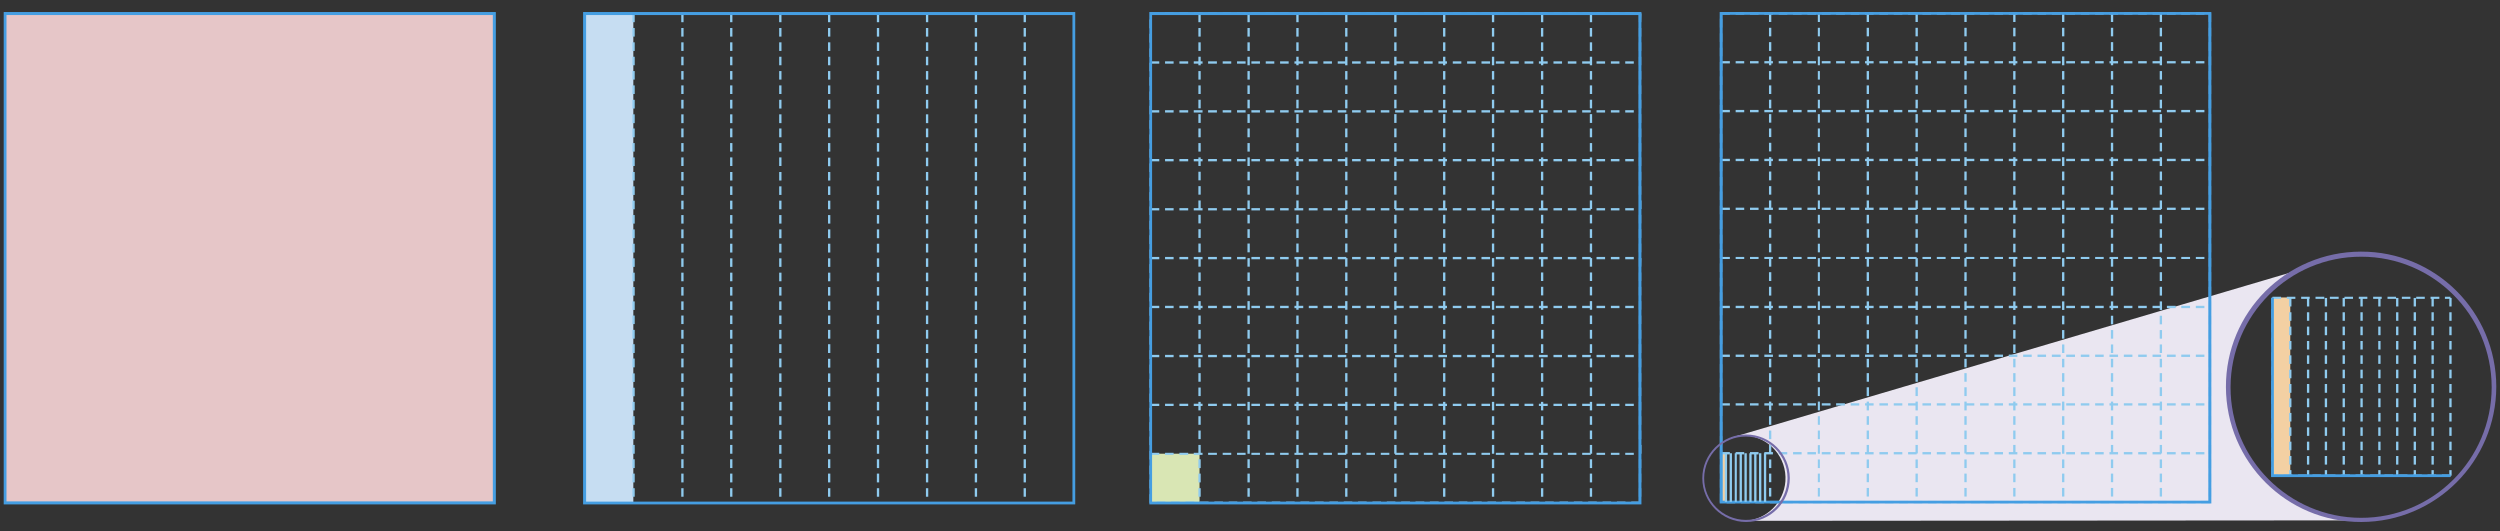 <?xml version="1.0" encoding="utf-8"?>
<!-- Generator: Adobe Illustrator 25.2.1, SVG Export Plug-In . SVG Version: 6.00 Build 0)  -->
<svg version="1.1" id="레이어_1" xmlns="http://www.w3.org/2000/svg" xmlns:xlink="http://www.w3.org/1999/xlink" x="0px"
	 y="0px" width="1080px" height="229.5px" viewBox="0 0 1080 229.5" style="enable-background:new 0 0 1080 229.5;"
	 xml:space="preserve">
<rect x="0" y="0" width="1080" height="229.5" fill="#333333" stroke="none"/>
<g>
	<rect x="2.2" y="5.8" style="fill:#E6C6C8;" width="211.3" height="211.3"/>
	<rect x="252.5" y="5.8" style="fill:#C6DDF2;" width="21.1" height="211.3"/>
	<rect x="497.1" y="196" style="fill:#D9E6B4;" width="21.1" height="21.1"/>
	<path style="fill:#8FCBEF;" d="M708.5,217.7h-3.8v-1h3.8v0.4l0,0V217.7z M702.2,217.7h-3.7v-1h3.7V217.7z M696,217.7h-3.7v-1h3.7
		V217.7z M689.8,217.7h-3.7v-1h3.7V217.7z M683.6,217.7h-3.7v-1h3.7V217.7z M677.4,217.7h-3.7v-1h3.7V217.7z M671.2,217.7h-3.7v-1
		h3.7V217.7z M665,217.7h-3.8v-1h3.8V217.7z M658.8,217.7H655v-1h3.8V217.7z M652.5,217.7h-3.7v-1h3.7V217.7z M646.3,217.7h-3.7v-1
		h3.7V217.7z M640.1,217.7h-3.7v-1h3.7V217.7z M633.9,217.7h-3.7v-1h3.7V217.7z M627.7,217.7H624v-0.5l0,0v-0.5h3.7V217.7z
		 M621.5,217.7h-3.8v-1h3.8V217.7z M615.3,217.7h-3.8v-1h3.8V217.7z M609.1,217.7h-3.8v-1h3.8V217.7z M602.8,217.7h-3.7v-1h3.7v0.4
		l0,0V217.7z M596.6,217.7h-3.7v-1h3.7V217.7z M590.4,217.7h-3.7v-1h3.7V217.7z M584.2,217.7h-3.7v-1h3.7V217.7z M578,217.7h-3.7v-1
		h3.7V217.7z M571.8,217.7H568v-1h3.8V217.7z M565.6,217.7h-3.8v-1h3.8V217.7z M559.3,217.7h-3.7v-1h3.7V217.7z M553.1,217.7h-3.7
		v-1h3.7V217.7z M546.9,217.7h-3.7v-1h3.7V217.7z M540.7,217.7H537v-1h3.7V217.7z M534.5,217.7h-3.7v-1h3.7V217.7z M528.3,217.7
		h-3.7v-1h3.7V217.7z M522.1,217.7h-3.8v-0.5l0,0v-0.5h3.8V217.7z M515.9,217.7h-3.8v-1h3.8V217.7z M509.6,217.7h-3.7v-1h3.7V217.7z
		 M503.4,217.7h-3.7v-1h3.7V217.7z M497.2,217.7h-0.1v-0.5h-0.5v-3.7h1v3.7h-0.4V217.7z M666.7,217.2L666.7,217.2z M561,217.2
		L561,217.2z M709,214.6h-1v-3.7h1V214.6z M687.8,214.6h-1v-3.7h1V214.6z M666.7,214.6h-1v-3.7h1V214.6z M645.5,214.6h-1v-3.7h1
		V214.6z M624.4,214.6h-1v-3.7h1V214.6z M603.3,214.6h-1v-3.7h1V214.6z M582.1,214.6h-1v-3.7h1V214.6z M561,214.6h-1v-3.7h1V214.6z
		 M539.9,214.6h-1v-3.7h1V214.6z M518.7,214.6h-1v-3.7h1V214.6z M497.6,211h-1v-3.8h1V211z M709,208.4h-1v-3.8h1V208.4z
		 M687.8,208.4h-1v-3.8h1V208.4z M666.7,208.4h-1v-3.8h1V208.4z M645.5,208.4h-1v-3.8h1V208.4z M624.4,208.4h-1v-3.8h1V208.4z
		 M603.3,208.4h-1v-3.8h1V208.4z M582.1,208.4h-1v-3.8h1V208.4z M561,208.4h-1v-3.8h1V208.4z M539.9,208.4h-1v-3.8h1V208.4z
		 M518.7,208.4h-1v-3.8h1V208.4z M497.6,204.9h-1v-3.8h1V204.9z M709,202.2h-1v-3.8h1V202.2z M687.8,202.2h-1v-3.8h1V202.2z
		 M666.7,202.2h-1v-3.8h1V202.2z M645.5,202.2h-1v-3.8h1V202.2z M624.4,202.2h-1v-3.8h1V202.2z M603.3,202.2h-1v-3.8h1V202.2z
		 M582.1,202.2h-1v-3.8h1V202.2z M561,202.2h-1v-3.8h1V202.2z M539.9,202.2h-1v-3.8h1V202.2z M518.7,202.2h-1v-3.8h1V202.2z
		 M497.6,198.5h-1v-3.7h1v0.8h3.2v0.9h-3.2V198.5z M708.5,196.5V196h-0.4v-3.8h1v3.8h-0.5L708.5,196.5z M705.8,196.5h-3.7v-0.9h3.7
		V196.5z M699.6,196.5h-3.7v-0.9h3.7V196.5z M693.4,196.5h-3.7v-0.9h3.7V196.5z M687.2,196.5h-3.7v-0.9h3.3v-3.4h1v3.8h-0.6V196.5z
		 M681,196.5h-3.7v-0.9h3.7V196.5z M674.8,196.5h-3.7v-0.9h3.7V196.5z M668.6,196.5h-3.8v-0.9h0.9v-3.4h1v3.4h1.9L668.6,196.5z
		 M662.4,196.5h-3.8v-0.9h3.8V196.5z M656.1,196.5h-3.7v-0.9h3.7V196.5z M649.9,196.5h-3.7v-0.9h3.7V196.5z M643.7,196.5H640v-0.9
		h3.7V196.5z M637.5,196.5h-3.7v-0.9h3.7V196.5z M631.3,196.5h-3.7v-0.9h3.7V196.5z M625.1,196.5h-3.7v-0.9h2v-3.4h1v3.4h0.7V196.5z
		 M618.9,196.5h-3.8v-0.9h3.8V196.5z M612.7,196.5h-3.8v-0.9h3.8V196.5z M606.4,196.5h-3.7V196h-0.4v-3.8h1v3.4h3.1L606.4,196.5z
		 M600.2,196.5h-3.7v-0.9h3.7V196.5z M594,196.5h-3.7v-0.9h3.7V196.5z M587.8,196.5h-3.7v-0.9h3.7V196.5z M581.6,196.5h-3.7v-0.9
		h3.2v-3.4h1v3.8h-0.5V196.5z M575.4,196.5h-3.7v-0.9h3.7V196.5z M569.2,196.5h-3.8v-0.9h3.8V196.5z M563,196.5h-3.8v-0.9h0.8v-3.4
		h1v3.4h2V196.5z M556.7,196.5H553v-0.9h3.7V196.5z M550.5,196.5h-3.7v-0.9h3.7V196.5z M544.3,196.5h-3.7v-0.9h3.7V196.5z
		 M538.1,196.5h-3.7v-0.9h3.7V196.5z M531.9,196.5h-3.7v-0.9h3.7V196.5z M525.7,196.5h-3.8v-0.9h3.8V196.5z M519.5,196.5h-3.8v-0.9
		h2v-3.4h1v3.4h0.8V196.5z M513.3,196.5h-3.8v-0.9h3.8V196.5z M507,196.5h-3.7v-0.9h3.7V196.5z M645.5,196h-1v-3.8h1V196z
		 M539.9,196h-1v-3.8h1V196z M497.6,192.3h-1v-3.7h1V192.3z M709,189.7h-1V186h1V189.7z M687.8,189.7h-1V186h1V189.7z M666.7,189.7
		h-1V186h1V189.7z M645.5,189.7h-1V186h1V189.7z M624.4,189.7h-1V186h1V189.7z M603.3,189.7h-1V186h1V189.7z M582.1,189.7h-1V186h1
		V189.7z M561,189.7h-1V186h1V189.7z M539.9,189.7h-1V186h1V189.7z M518.7,189.7h-1V186h1V189.7z M497.6,186.1h-1v-3.7h1V186.1z
		 M709,183.5h-1v-3.7h1V183.5z M687.8,183.5h-1v-3.7h1V183.5z M666.7,183.5h-1v-3.7h1V183.5z M645.5,183.5h-1v-3.7h1V183.5z
		 M624.4,183.5h-1v-3.7h1V183.5z M603.3,183.5h-1v-3.7h1V183.5z M582.1,183.5h-1v-3.7h1V183.5z M561,183.5h-1v-3.7h1V183.5z
		 M539.9,183.5h-1v-3.7h1V183.5z M518.7,183.5h-1v-3.7h1V183.5z M497.6,179.9h-1v-3.7h1V179.9z M709,177.3h-1v-3.7h1V177.3z
		 M687.8,177.3h-1v-1.9h-3.3v-1h3.3v-0.8h1V177.3z M666.7,177.3h-1v-1.9h-0.9v-1h0.9v-0.8h1v0.8h1.9v1h-1.9V177.3z M645.5,177.3h-1
		v-3.7h1V177.3z M624.4,177.3h-1v-1.9h-2v-1h2v-0.8h1v0.8h0.7v1h-0.7V177.3z M603.3,177.3h-1v-3.7h1v0.8h3.1v1h-3.1V177.3z
		 M582.1,177.3h-1v-1.9h-3.2v-1h3.2v-0.8h1V177.3z M561,177.3h-1v-1.9h-0.8v-1h0.8v-0.8h1v0.8h2v1h-2V177.3z M539.9,177.3h-1v-3.7h1
		V177.3z M518.7,177.3h-1v-1.9h-2v-1h2v-0.8h1v0.8h0.8v1h-0.8V177.3z M705.8,175.4h-3.7v-1h3.7V175.4z M699.6,175.4h-3.7v-1h3.7
		V175.4z M693.4,175.4h-3.7v-1h3.7V175.4z M681,175.4h-3.7v-1h3.7V175.4z M674.8,175.4h-3.7v-1h3.7V175.4z M662.4,175.4h-3.8v-1h3.8
		V175.4z M656.1,175.4h-3.7v-1h3.7V175.4z M649.9,175.4h-3.7v-1h3.7V175.4z M643.7,175.4H640v-1h3.7V175.4z M637.5,175.4h-3.7v-1
		h3.7V175.4z M631.3,175.4h-3.7v-1h3.7V175.4z M618.9,175.4h-3.8v-1h3.8V175.4z M612.7,175.4h-3.8v-1h3.8V175.4z M600.2,175.4h-3.7
		v-1h3.7V175.4z M594,175.4h-3.7v-1h3.7V175.4z M587.8,175.4h-3.7v-1h3.7V175.4z M575.4,175.4h-3.7v-1h3.7V175.4z M569.2,175.4h-3.8
		v-1h3.8V175.4z M556.7,175.4H553v-1h3.7V175.4z M550.5,175.4h-3.7v-1h3.7V175.4z M544.3,175.4h-3.7v-1h3.7V175.4z M538.1,175.4
		h-3.7v-1h3.7V175.4z M531.9,175.4h-3.7v-1h3.7V175.4z M525.7,175.4h-3.8v-1h3.8V175.4z M513.3,175.4h-3.8v-1h3.8V175.4z M507,175.4
		h-3.7v-1h3.7V175.4z M500.8,175.4h-3.7v-1h3.7V175.4z M497.6,173.7h-1V170h1V173.7z M709,171.1h-1v-3.7h1V171.1z M687.8,171.1h-1
		v-3.7h1V171.1z M666.7,171.1h-1v-3.7h1V171.1z M645.5,171.1h-1v-3.7h1V171.1z M624.4,171.1h-1v-3.7h1V171.1z M603.3,171.1h-1v-3.7
		h1V171.1z M582.1,171.1h-1v-3.7h1V171.1z M561,171.1h-1v-3.7h1V171.1z M539.9,171.1h-1v-3.7h1V171.1z M518.7,171.1h-1v-3.7h1V171.1
		z M497.6,167.5h-1v-3.7h1V167.5z M709,164.9h-1v-3.7h1V164.9z M687.8,164.9h-1v-3.7h1V164.9z M666.7,164.9h-1v-3.7h1V164.9z
		 M645.5,164.9h-1v-3.7h1V164.9z M624.4,164.9h-1v-3.7h1V164.9z M603.3,164.9h-1v-3.7h1V164.9z M582.1,164.9h-1v-3.7h1V164.9z
		 M561,164.9h-1v-3.7h1V164.9z M539.9,164.9h-1v-3.7h1V164.9z M518.7,164.9h-1v-3.7h1V164.9z M497.6,161.3h-1v-3.8h1V161.3z
		 M709,158.7h-1v-3.8h1V158.7z M687.8,158.7h-1v-3.8h1V158.7z M666.7,158.7h-1v-3.8h1V158.7z M645.5,158.7h-1v-3.8h1V158.7z
		 M624.4,158.7h-1v-3.8h1V158.7z M603.3,158.7h-1v-3.8h1V158.7z M582.1,158.7h-1v-3.8h1V158.7z M561,158.7h-1v-3.8h1V158.7z
		 M539.9,158.7h-1v-3.8h1V158.7z M518.7,158.7h-1v-3.8h1V158.7z M497.6,155.1h-1v-3.8h1v2h3.2v1h-3.2V155.1z M708.5,154.3l-0.2-1
		h0.2V154.3z M705.8,154.3h-3.7v-1h3.7V154.3z M699.6,154.3h-3.7v-1h3.7V154.3z M693.4,154.3h-3.7v-1h3.7V154.3z M687.2,154.3h-3.7
		v-1h3.7V154.3z M681,154.3h-3.7v-1h3.7V154.3z M674.8,154.3h-3.7v-1h3.7V154.3z M668.6,154.3h-3.8v-1h3.8V154.3z M662.4,154.3h-3.8
		v-1h3.8V154.3z M656.1,154.3h-3.7v-1h3.7V154.3z M649.9,154.3h-3.7v-1h3.7V154.3z M643.7,154.3H640v-1h3.7V154.3z M637.5,154.3
		h-3.7v-1h3.7V154.3z M631.3,154.3h-3.7v-1h3.7V154.3z M625.1,154.3h-3.7v-1h3.7V154.3z M618.9,154.3h-3.8v-1h3.8V154.3z
		 M612.7,154.3h-3.8v-1h3.8V154.3z M606.4,154.3h-3.7v-1h3.7V154.3z M600.2,154.3h-3.7v-1h3.7V154.3z M594,154.3h-3.7v-1h3.7V154.3z
		 M587.8,154.3h-3.7v-1h3.7V154.3z M581.6,154.3h-3.7v-1h3.7V154.3z M575.4,154.3h-3.7v-1h3.7V154.3z M569.2,154.3h-3.8v-1h3.8
		V154.3z M563,154.3h-3.8v-1h3.8V154.3z M556.7,154.3H553v-1h3.7V154.3z M550.5,154.3h-3.7v-1h3.7V154.3z M544.3,154.3h-3.7v-1h3.7
		V154.3z M538.1,154.3h-3.7v-1h3.7V154.3z M531.9,154.3h-3.7v-1h3.7V154.3z M525.7,154.3h-3.8v-1h3.8V154.3z M519.5,154.3h-3.8v-1
		h3.8V154.3z M513.3,154.3h-3.8v-1h3.8V154.3z M507,154.3h-3.7v-1h3.7V154.3z M709,152.5h-1v-3.8h1V152.5z M687.8,152.5h-1v-3.8h1
		V152.5z M666.7,152.5h-1v-3.8h1V152.5z M645.5,152.5h-1v-3.8h1V152.5z M624.4,152.5h-1v-3.8h1V152.5z M603.3,152.5h-1v-3.8h1V152.5
		z M582.1,152.5h-1v-3.8h1V152.5z M561,152.5h-1v-3.8h1V152.5z M539.9,152.5h-1v-3.8h1V152.5z M518.7,152.5h-1v-3.8h1V152.5z
		 M497.6,148.9h-1v-3.7h1V148.9z M709,146.3h-1v-3.8h1V146.3z M687.8,146.3h-1v-3.8h1V146.3z M666.7,146.3h-1v-3.8h1V146.3z
		 M645.5,146.3h-1v-3.8h1V146.3z M624.4,146.3h-1v-3.8h1V146.3z M603.3,146.3h-1v-3.8h1V146.3z M582.1,146.3h-1v-3.8h1V146.3z
		 M561,146.3h-1v-3.8h1V146.3z M539.9,146.3h-1v-3.8h1V146.3z M518.7,146.3h-1v-3.8h1V146.3z M497.6,142.6h-1v-3.7h1V142.6z
		 M709,140h-1v-3.7h1V140z M687.8,140h-1v-3.7h1V140z M666.7,140h-1v-3.7h1V140z M645.5,140h-1v-3.7h1V140z M624.4,140h-1v-3.7h1
		V140z M603.3,140h-1v-3.7h1V140z M582.1,140h-1v-3.7h1V140z M561,140h-1v-3.7h1V140z M539.9,140h-1v-3.7h1V140z M518.7,140h-1v-3.7
		h1V140z M497.6,136.4h-1v-3.7h0.5v-0.6h3.7v1h-3.2V136.4z M709,133.8h-1v-3.7h1V133.8z M687.8,133.8h-1v-0.7h-3.3v-1h3.3v-2h1
		V133.8z M666.7,133.8h-1v-0.7h-0.9v-1h0.9v-2h1v2h1.9v1h-1.9V133.8z M645.5,133.8h-1v-3.7h1V133.8z M624.4,133.8h-1v-0.7h-2v-1h2
		v-2h1v2h0.7v1h-0.7V133.8z M603.3,133.8h-1v-3.7h1v2h3.1v1h-3.1V133.8z M582.1,133.8h-1v-0.7h-3.2v-1h3.2v-2h1V133.8z M561,133.8
		h-1v-0.7h-0.8v-1h0.8v-2h1v2h2v1h-2V133.8z M539.9,133.8h-1v-3.7h1V133.8z M518.7,133.8h-1v-0.7h-2v-1h2v-2h1v2h0.8v1h-0.8V133.8z
		 M705.8,133.1h-3.7v-1h3.7V133.1z M699.6,133.1h-3.7v-1h3.7V133.1z M693.4,133.1h-3.7v-1h3.7V133.1z M681,133.1h-3.7v-1h3.7V133.1z
		 M674.8,133.1h-3.7v-1h3.7V133.1z M662.4,133.1h-3.8v-1h3.8V133.1z M656.1,133.1h-3.7v-1h3.7V133.1z M649.9,133.1h-3.7v-1h3.7
		V133.1z M643.7,133.1H640v-1h3.7V133.1z M637.5,133.1h-3.7v-1h3.7V133.1z M631.3,133.1h-3.7v-1h3.7V133.1z M618.9,133.1h-3.8v-1
		h3.8V133.1z M612.7,133.1h-3.8v-1h3.8V133.1z M600.2,133.1h-3.7v-1h3.7V133.1z M594,133.1h-3.7v-1h3.7V133.1z M587.8,133.1h-3.7v-1
		h3.7V133.1z M575.4,133.1h-3.7v-1h3.7V133.1z M569.2,133.1h-3.8v-1h3.8V133.1z M556.7,133.1H553v-1h3.7V133.1z M550.5,133.1h-3.7
		v-1h3.7V133.1z M544.3,133.1h-3.7v-1h3.7V133.1z M538.1,133.1h-3.7v-1h3.7V133.1z M531.9,133.1h-3.7v-1h3.7V133.1z M525.7,133.1
		h-3.8v-1h3.8V133.1z M513.3,133.1h-3.8v-1h3.8V133.1z M507,133.1h-3.7v-1h3.7V133.1z M497.6,130.2h-1v-3.7h1V130.2z M709,127.6h-1
		v-3.7h1V127.6z M687.8,127.6h-1v-3.7h1V127.6z M666.7,127.6h-1v-3.7h1V127.6z M645.5,127.6h-1v-3.7h1V127.6z M624.4,127.6h-1v-3.7
		h1V127.6z M603.3,127.6h-1v-3.7h1V127.6z M582.1,127.6h-1v-3.7h1V127.6z M561,127.6h-1v-3.7h1V127.6z M539.9,127.6h-1v-3.7h1V127.6
		z M518.7,127.6h-1v-3.7h1V127.6z M497.6,124h-1v-3.7h1V124z M709,121.4h-1v-3.7h1V121.4z M687.8,121.4h-1v-3.7h1V121.4z
		 M666.7,121.4h-1v-3.7h1V121.4z M645.5,121.4h-1v-3.7h1V121.4z M624.4,121.4h-1v-3.7h1V121.4z M603.3,121.4h-1v-3.7h1V121.4z
		 M582.1,121.4h-1v-3.7h1V121.4z M561,121.4h-1v-3.7h1V121.4z M539.9,121.4h-1v-3.7h1V121.4z M518.7,121.4h-1v-3.7h1V121.4z
		 M497.6,117.9h-1v-3.8h1V117.9z M709,115.2h-1v-3.7h0.4V111h0.2v0.5h0.5L709,115.2z M687.8,115.2h-1V112h-3.3v-1h3.7v0.5h0.6V115.2
		z M666.7,115.2h-1V112h-0.9v-1h3.8v1h-1.9L666.7,115.2z M645.5,115.2h-1v-3.7h1V115.2z M624.4,115.2h-1V112h-2v-1h3.7v1h-0.7V115.2
		z M603.3,115.2h-1v-3.7h0.4V111h3.7v1h-3.1L603.3,115.2z M582.1,115.2h-1V112h-3.2v-1h3.7v0.5h0.5V115.2z M561,115.2h-1V112h-0.8
		v-1h3.8v1h-2V115.2z M539.9,115.2h-1v-3.7h1V115.2z M518.7,115.2h-1V112h-2v-1h3.8v1h-0.8V115.2z M705.8,112h-3.7v-1h3.7V112z
		 M699.6,112h-3.7v-1h3.7V112z M693.4,112h-3.7v-1h3.7V112z M681,112h-3.7v-1h3.7V112z M674.8,112h-3.7v-1h3.7V112z M662.4,112h-3.8
		v-1h3.8V112z M656.1,112h-3.7v-1h3.7V112z M649.9,112h-3.7v-1h3.7V112z M643.7,112H640v-1h3.7V112z M637.5,112h-3.7v-1h3.7V112z
		 M631.3,112h-3.7v-1h3.7V112z M618.9,112h-3.8v-1h3.8V112z M612.7,112h-3.8v-1h3.8V112z M600.2,112h-3.7v-1h3.7V112z M594,112h-3.7
		v-1h3.7V112z M587.8,112h-3.7v-1h3.7V112z M575.4,112h-3.7v-1h3.7V112z M569.2,112h-3.8v-1h3.8V112z M556.7,112H553v-1h3.7V112z
		 M550.5,112h-3.7v-1h3.7V112z M544.3,112h-3.7v-1h3.7V112z M538.1,112h-3.7v-1h3.7V112z M531.9,112h-3.7v-1h3.7V112z M525.7,112
		h-3.8v-1h3.8V112z M513.3,112h-3.8v-1h3.8V112z M507,112h-3.7v-1h3.7V112z M500.8,112h-3.7v-0.4h-0.5v-3.8h1v3.2h3.2V112z M709,109
		h-1v-3.8h1V109z M687.8,109h-1v-3.8h1V109z M666.7,109h-1v-3.8h1V109z M645.5,109h-1v-3.8h1V109z M624.4,109h-1v-3.8h1V109z
		 M603.3,109h-1v-3.8h1V109z M582.1,109h-1v-3.8h1V109z M561,109h-1v-3.8h1V109z M539.9,109h-1v-3.8h1V109z M518.7,109h-1v-3.8h1
		V109z M497.6,105.4h-1v-3.8h1V105.4z M709,102.8h-1V99h1V102.8z M687.8,102.8h-1V99h1V102.8z M666.7,102.8h-1V99h1V102.8z
		 M645.5,102.8h-1V99h1V102.8z M624.4,102.8h-1V99h1V102.8z M603.3,102.8h-1V99h1V102.8z M582.1,102.8h-1V99h1V102.8z M561,102.8h-1
		V99h1V102.8z M539.9,102.8h-1V99h1V102.8z M518.7,102.8h-1V99h1V102.8z M497.6,99.1h-1v-3.7h1V99.1z M709,96.5h-1v-3.7h1V96.5z
		 M687.8,96.5h-1v-3.7h1V96.5z M666.7,96.5h-1v-3.7h1V96.5z M645.5,96.5h-1v-3.7h1V96.5z M624.4,96.5h-1v-3.7h1V96.5z M603.3,96.5
		h-1v-3.7h1V96.5z M582.1,96.5h-1v-3.7h1V96.5z M561,96.5h-1v-3.7h1V96.5z M539.9,96.5h-1v-3.7h1V96.5z M518.7,96.5h-1v-3.7h1V96.5z
		 M497.6,92.9h-1v-3.7h1v0.7h3.2v1h-3.2V92.9z M708.5,90.9v-0.6h-0.4v-3.7h1v3.7h-0.5L708.5,90.9z M705.8,90.9h-3.7v-1h3.7V90.9z
		 M699.6,90.9h-3.7v-1h3.7V90.9z M693.4,90.9h-3.7v-1h3.7V90.9z M687.2,90.9h-3.7v-1h3.3v-3.3h1v3.7h-0.6V90.9z M681,90.9h-3.7v-1
		h3.7V90.9z M674.8,90.9h-3.7v-1h3.7V90.9z M668.6,90.9h-3.8v-1h0.9v-3.3h1v3.3h1.9L668.6,90.9z M662.4,90.9h-3.8v-1h3.8V90.9z
		 M656.1,90.9h-3.7v-1h3.7V90.9z M649.9,90.9h-3.7v-1h3.7V90.9z M643.7,90.9H640v-1h3.7V90.9z M637.5,90.9h-3.7v-1h3.7V90.9z
		 M631.3,90.9h-3.7v-1h3.7V90.9z M625.1,90.9h-3.7v-1h2v-3.3h1v3.3h0.7V90.9z M618.9,90.9h-3.8v-1h3.8V90.9z M612.7,90.9h-3.8v-1
		h3.8V90.9z M606.4,90.9h-3.7v-0.6h-0.4v-3.7h1v3.3h3.1L606.4,90.9z M600.2,90.9h-3.7v-1h3.7V90.9z M594,90.9h-3.7v-1h3.7V90.9z
		 M587.8,90.9h-3.7v-1h3.7V90.9z M581.6,90.9h-3.7v-1h3.2v-3.3h1v3.7h-0.5V90.9z M575.4,90.9h-3.7v-1h3.7V90.9z M569.2,90.9h-3.8v-1
		h3.8V90.9z M563,90.9h-3.8v-1h0.8v-3.3h1v3.3h2V90.9z M556.7,90.9H553v-1h3.7V90.9z M550.5,90.9h-3.7v-1h3.7V90.9z M544.3,90.9
		h-3.7v-1h3.7V90.9z M538.1,90.9h-3.7v-1h3.7V90.9z M531.9,90.9h-3.7v-1h3.7V90.9z M525.7,90.9h-3.8v-1h3.8V90.9z M519.5,90.9h-3.8
		v-1h2v-3.3h1v3.3h0.8V90.9z M513.3,90.9h-3.8v-1h3.8V90.9z M507,90.9h-3.7v-1h3.7V90.9z M645.5,90.3h-1v-3.7h1V90.3z M539.9,90.3
		h-1v-3.7h1V90.3z M497.6,86.7h-1V83h1V86.7z M709,84.1h-1v-3.7h1V84.1z M687.8,84.1h-1v-3.7h1V84.1z M666.7,84.1h-1v-3.7h1V84.1z
		 M645.5,84.1h-1v-3.7h1V84.1z M624.4,84.1h-1v-3.7h1V84.1z M603.3,84.1h-1v-3.7h1V84.1z M582.1,84.1h-1v-3.7h1V84.1z M561,84.1h-1
		v-3.7h1V84.1z M539.9,84.1h-1v-3.7h1V84.1z M518.7,84.1h-1v-3.7h1V84.1z M497.6,80.5h-1v-3.7h1V80.5z M709,77.9h-1v-3.7h1V77.9z
		 M687.8,77.9h-1v-3.7h1V77.9z M666.7,77.9h-1v-3.7h1V77.9z M645.5,77.9h-1v-3.7h1V77.9z M624.4,77.9h-1v-3.7h1V77.9z M603.3,77.9
		h-1v-3.7h1V77.9z M582.1,77.9h-1v-3.7h1V77.9z M561,77.9h-1v-3.7h1V77.9z M539.9,77.9h-1v-3.7h1V77.9z M518.7,77.9h-1v-3.7h1V77.9z
		 M497.6,74.3h-1v-3.7h1V74.3z M709,71.7h-1V68h1V71.7z M687.8,71.7h-1v-2h-3.3v-1h3.3V68h1V71.7z M666.7,71.7h-1v-2h-0.9v-1h0.9V68
		h1v0.7h1.9v1h-1.9V71.7z M645.5,71.7h-1V68h1V71.7z M624.4,71.7h-1v-2h-2v-1h2V68h1v0.7h0.7v1h-0.7V71.7z M603.3,71.7h-1V68h1v0.7
		h3.1v1h-3.1V71.7z M582.1,71.7h-1v-2h-3.2v-1h3.2V68h1V71.7z M561,71.7h-1v-2h-0.8v-1h0.8V68h1v0.7h2v1h-2V71.7z M539.9,71.7h-1V68
		h1V71.7z M518.7,71.7h-1v-2h-2v-1h2V68h1v0.7h0.8v1h-0.8V71.7z M705.8,69.7h-3.7v-1h3.7V69.7z M699.6,69.7h-3.7v-1h3.7V69.7z
		 M693.4,69.7h-3.7v-1h3.7V69.7z M681,69.7h-3.7v-1h3.7V69.7z M674.8,69.7h-3.7v-1h3.7V69.7z M662.4,69.7h-3.8v-1h3.8V69.7z
		 M656.1,69.7h-3.7v-1h3.7V69.7z M649.9,69.7h-3.7v-1h3.7V69.7z M643.7,69.7H640v-1h3.7V69.7z M637.5,69.7h-3.7v-1h3.7V69.7z
		 M631.3,69.7h-3.7v-1h3.7V69.7z M618.9,69.7h-3.8v-1h3.8V69.7z M612.7,69.7h-3.8v-1h3.8V69.7z M600.2,69.7h-3.7v-1h3.7V69.7z
		 M594,69.7h-3.7v-1h3.7V69.7z M587.8,69.7h-3.7v-1h3.7V69.7z M575.4,69.7h-3.7v-1h3.7V69.7z M569.2,69.7h-3.8v-1h3.8V69.7z
		 M556.7,69.7H553v-1h3.7V69.7z M550.5,69.7h-3.7v-1h3.7V69.7z M544.3,69.7h-3.7v-1h3.7V69.7z M538.1,69.7h-3.7v-1h3.7V69.7z
		 M531.9,69.7h-3.7v-1h3.7V69.7z M525.7,69.7h-3.8v-1h3.8V69.7z M513.3,69.7h-3.8v-1h3.8V69.7z M507,69.7h-3.7v-1h3.7V69.7z
		 M500.8,69.7h-3.7v-1h3.7V69.7z M497.6,68.1h-1v-3.8h1V68.1z M709,65.5h-1v-3.7h1V65.5z M687.8,65.5h-1v-3.7h1V65.5z M666.7,65.5
		h-1v-3.7h1V65.5z M645.5,65.5h-1v-3.7h1V65.5z M624.4,65.5h-1v-3.7h1V65.5z M603.3,65.5h-1v-3.7h1V65.5z M582.1,65.5h-1v-3.7h1
		V65.5z M561,65.5h-1v-3.7h1V65.5z M539.9,65.5h-1v-3.7h1V65.5z M518.7,65.5h-1v-3.7h1V65.5z M497.6,61.9h-1v-3.8h1V61.9z M709,59.3
		h-1v-3.8h1V59.3z M687.8,59.3h-1v-3.8h1V59.3z M666.7,59.3h-1v-3.8h1V59.3z M645.5,59.3h-1v-3.8h1V59.3z M624.4,59.3h-1v-3.8h1
		V59.3z M603.3,59.3h-1v-3.8h1V59.3z M582.1,59.3h-1v-3.8h1V59.3z M561,59.3h-1v-3.8h1V59.3z M539.9,59.3h-1v-3.8h1V59.3z
		 M518.7,59.3h-1v-3.8h1V59.3z M497.6,55.6h-1v-3.7h1V55.6z M709,53.1h-1v-3.8h1V53.1z M687.8,53.1h-1v-3.8h1V53.1z M666.7,53.1h-1
		v-3.8h1V53.1z M645.5,53.1h-1v-3.8h1V53.1z M624.4,53.1h-1v-3.8h1V53.1z M603.3,53.1h-1v-3.8h1V53.1z M582.1,53.1h-1v-3.8h1V53.1z
		 M561,53.1h-1v-3.8h1V53.1z M539.9,53.1h-1v-3.8h1V53.1z M518.7,53.1h-1v-3.8h1V53.1z M497.6,49.4h-1v-3.7h1v1.9h3.2v1h-3.2V49.4z
		 M708.5,48.6l-0.2-1h0.2V48.6z M705.8,48.6h-3.7v-1h3.7V48.6z M699.6,48.6h-3.7v-1h3.7V48.6z M693.4,48.6h-3.7v-1h3.7V48.6z
		 M687.2,48.6h-3.7v-1h3.7V48.6z M681,48.6h-3.7v-1h3.7V48.6z M674.8,48.6h-3.7v-1h3.7V48.6z M668.6,48.6h-3.8v-1h3.8V48.6z
		 M662.4,48.6h-3.8v-1h3.8V48.6z M656.1,48.6h-3.7v-1h3.7V48.6z M649.9,48.6h-3.7v-1h3.7V48.6z M643.7,48.6H640v-1h3.7V48.6z
		 M637.5,48.6h-3.7v-1h3.7V48.6z M631.3,48.6h-3.7v-1h3.7V48.6z M625.1,48.6h-3.7v-1h3.7V48.6z M618.9,48.6h-3.8v-1h3.8V48.6z
		 M612.7,48.6h-3.8v-1h3.8V48.6z M606.4,48.6h-3.7v-1h3.7V48.6z M600.2,48.6h-3.7v-1h3.7V48.6z M594,48.6h-3.7v-1h3.7V48.6z
		 M587.8,48.6h-3.7v-1h3.7V48.6z M581.6,48.6h-3.7v-1h3.7V48.6z M575.4,48.6h-3.7v-1h3.7V48.6z M569.2,48.6h-3.8v-1h3.8V48.6z
		 M563,48.6h-3.8v-1h3.8V48.6z M556.7,48.6H553v-1h3.7V48.6z M550.5,48.6h-3.7v-1h3.7V48.6z M544.3,48.6h-3.7v-1h3.7V48.6z
		 M538.1,48.6h-3.7v-1h3.7V48.6z M531.9,48.6h-3.7v-1h3.7V48.6z M525.7,48.6h-3.8v-1h3.8V48.6z M519.5,48.6h-3.8v-1h3.8V48.6z
		 M513.3,48.6h-3.8v-1h3.8V48.6z M507,48.6h-3.7v-1h3.7V48.6z M709,46.8h-1v-3.7h1V46.8z M687.8,46.8h-1v-3.7h1V46.8z M666.7,46.8
		h-1v-3.7h1V46.8z M645.5,46.8h-1v-3.7h1V46.8z M624.4,46.8h-1v-3.7h1V46.8z M603.3,46.8h-1v-3.7h1V46.8z M582.1,46.8h-1v-3.7h1
		V46.8z M561,46.8h-1v-3.7h1V46.8z M539.9,46.8h-1v-3.7h1V46.8z M518.7,46.8h-1v-3.7h1V46.8z M497.6,43.2h-1v-3.7h1V43.2z M709,40.6
		h-1v-3.7h1V40.6z M687.8,40.6h-1v-3.7h1V40.6z M666.7,40.6h-1v-3.7h1V40.6z M645.5,40.6h-1v-3.7h1V40.6z M624.4,40.6h-1v-3.7h1
		V40.6z M603.3,40.6h-1v-3.7h1V40.6z M582.1,40.6h-1v-3.7h1V40.6z M561,40.6h-1v-3.7h1V40.6z M539.9,40.6h-1v-3.7h1V40.6z
		 M518.7,40.6h-1v-3.7h1V40.6z M497.6,37h-1v-3.7h1V37z M709,34.4h-1v-3.7h1V34.4z M687.8,34.4h-1v-3.7h1V34.4z M666.7,34.4h-1v-3.7
		h1V34.4z M645.5,34.4h-1v-3.7h1V34.4z M624.4,34.4h-1v-3.7h1V34.4z M603.3,34.4h-1v-3.7h1V34.4z M582.1,34.4h-1v-3.7h1V34.4z
		 M561,34.4h-1v-3.7h1V34.4z M539.9,34.4h-1v-3.7h1V34.4z M518.7,34.4h-1v-3.7h1V34.4z M497.6,30.8h-1v-3.7h0.5v-0.6h3.7v1h-3.2
		V30.8z M709,28.2h-1v-3.7h1V28.2z M687.8,28.2h-1v-0.7h-3.3v-1h3.3v-2h1V28.2z M666.7,28.2h-1v-0.7h-0.9v-1h0.9v-2h1v2h1.9v1h-1.9
		V28.2z M645.5,28.2h-1v-3.7h1V28.2z M624.4,28.2h-1v-0.7h-2v-1h2v-2h1v2h0.7v1h-0.7V28.2z M603.3,28.2h-1v-3.7h1v2h3.1v1h-3.1V28.2
		z M582.1,28.2h-1v-0.7h-3.2v-1h3.2v-2h1V28.2z M561,28.2h-1v-0.7h-0.8v-1h0.8v-2h1v2h2v1h-2V28.2z M539.9,28.2h-1v-3.7h1V28.2z
		 M518.7,28.2h-1v-0.7h-2v-1h2v-2h1v2h0.8v1h-0.8V28.2z M705.8,27.5h-3.7v-1h3.7V27.5z M699.6,27.5h-3.7v-1h3.7V27.5z M693.4,27.5
		h-3.7v-1h3.7V27.5z M681,27.5h-3.7v-1h3.7V27.5z M674.8,27.5h-3.7v-1h3.7V27.5z M662.4,27.5h-3.8v-1h3.8V27.5z M656.1,27.5h-3.7v-1
		h3.7V27.5z M649.9,27.5h-3.7v-1h3.7V27.5z M643.7,27.5H640v-1h3.7V27.5z M637.5,27.5h-3.7v-1h3.7V27.5z M631.3,27.5h-3.7v-1h3.7
		V27.5z M618.9,27.5h-3.8v-1h3.8V27.5z M612.7,27.5h-3.8v-1h3.8V27.5z M600.2,27.5h-3.7v-1h3.7V27.5z M594,27.5h-3.7v-1h3.7V27.5z
		 M587.8,27.5h-3.7v-1h3.7V27.5z M575.4,27.5h-3.7v-1h3.7V27.5z M569.2,27.5h-3.8v-1h3.8V27.5z M556.7,27.5H553v-1h3.7V27.5z
		 M550.5,27.5h-3.7v-1h3.7V27.5z M544.3,27.5h-3.7v-1h3.7V27.5z M538.1,27.5h-3.7v-1h3.7V27.5z M531.9,27.5h-3.7v-1h3.7V27.5z
		 M525.7,27.5h-3.8v-1h3.8V27.5z M513.3,27.5h-3.8v-1h3.8V27.5z M507,27.5h-3.7v-1h3.7V27.5z M497.6,24.6h-1v-3.7h1V24.6z M709,22
		h-1v-3.7h1V22z M687.8,22h-1v-3.7h1V22z M666.7,22h-1v-3.7h1V22z M645.5,22h-1v-3.7h1V22z M624.4,22h-1v-3.7h1V22z M603.3,22h-1
		v-3.7h1V22z M582.1,22h-1v-3.7h1V22z M561,22h-1v-3.7h1V22z M539.9,22h-1v-3.7h1V22z M518.7,22h-1v-3.7h1V22z M497.6,18.4h-1v-3.8
		h1V18.4z M709,15.8h-1v-3.7h1V15.8z M687.8,15.8h-1v-3.7h1V15.8z M666.7,15.8h-1v-3.7h1V15.8z M645.5,15.8h-1v-3.7h1V15.8z
		 M624.4,15.8h-1v-3.7h1V15.8z M603.3,15.8h-1v-3.7h1V15.8z M582.1,15.8h-1v-3.7h1V15.8z M561,15.8h-1v-3.7h1V15.8z M539.9,15.8h-1
		v-3.7h1V15.8z M518.7,15.8h-1v-3.7h1V15.8z M497.6,12.2h-1V8.4h1V12.2z M709,9.6h-1V5.8h0.4V5.3h0.2v0.5h0.5L709,9.6z M687.8,9.6
		h-1V6.3h-3.3v-1h3.7v0.5h0.6V9.6z M666.7,9.6h-1V6.3h-0.9v-1h3.8v1h-1.9L666.7,9.6z M645.5,9.6h-1V5.8h1V9.6z M624.4,9.6h-1V6.3h-2
		v-1h3.7v1h-0.7V9.6z M603.3,9.6h-1V5.8h0.4V5.3h3.7v1h-3.1L603.3,9.6z M582.1,9.6h-1V6.3h-3.2v-1h3.7v0.5h0.5V9.6z M561,9.6h-1V6.3
		h-0.8v-1h3.8v1h-2V9.6z M539.9,9.6h-1V5.8h1V9.6z M518.7,9.6h-1V6.3h-2v-1h3.8v1h-0.8V9.6z M705.8,6.3h-3.7v-1h3.7V6.3z M699.6,6.3
		h-3.7v-1h3.7V6.3z M693.4,6.3h-3.7v-1h3.7V6.3z M681,6.3h-3.7v-1h3.7V6.3z M674.8,6.3h-3.7v-1h3.7V6.3z M662.4,6.3h-3.8v-1h3.8V6.3
		z M656.1,6.3h-3.7v-1h3.7V6.3z M649.9,6.3h-3.7v-1h3.7V6.3z M643.7,6.3H640v-1h3.7V6.3z M637.5,6.3h-3.7v-1h3.7V6.3z M631.3,6.3
		h-3.7v-1h3.7V6.3z M618.9,6.3h-3.8v-1h3.8V6.3z M612.7,6.3h-3.8v-1h3.8V6.3z M600.2,6.3h-3.7v-1h3.7V6.3z M594,6.3h-3.7v-1h3.7V6.3
		z M587.8,6.3h-3.7v-1h3.7V6.3z M575.4,6.3h-3.7v-1h3.7V6.3z M569.2,6.3h-3.8v-1h3.8V6.3z M556.7,6.3H553v-1h3.7V6.3z M550.5,6.3
		h-3.7v-1h3.7V6.3z M544.3,6.3h-3.7v-1h3.7V6.3z M538.1,6.3h-3.7v-1h3.7V6.3z M531.9,6.3h-3.7v-1h3.7V6.3z M525.7,6.3h-3.8v-1h3.8
		V6.3z M513.3,6.3h-3.8v-1h3.8V6.3z M507,6.3h-3.7v-1h3.7V6.3z M500.8,6.3h-3.7V5.9l0,0V5.4h3.7V6.3z"/>
	<path style="fill:#FFFFFF;" d="M463.9,217.2L463.9,217.2z"/>
	<path style="fill:#8FCBEF;" d="M443.2,217.2L443.2,217.2z M422.1,217.2L422.1,217.2z M401,217.2L401,217.2z M379.8,217.2
		L379.8,217.2z M358.7,217.2L358.7,217.2z M337.6,217.2L337.6,217.2z M316.4,217.2L316.4,217.2z M295.3,217.2L295.3,217.2z
		 M274.2,217.2L274.2,217.2z M443.2,214.6h-1v-3.7h1V214.6z M422.1,214.6h-1v-3.7h1V214.6z M401,214.6h-1v-3.7h1V214.6z
		 M379.8,214.6h-1v-3.7h1V214.6z M358.7,214.6h-1v-3.7h1V214.6z M337.6,214.6h-1v-3.7h1V214.6z M316.4,214.6h-1v-3.7h1V214.6z
		 M295.3,214.6h-1v-3.7h1V214.6z M274.2,214.6h-1v-3.7h1V214.6z M443.2,208.4h-1v-3.8h1V208.4z M422.1,208.4h-1v-3.8h1V208.4z
		 M401,208.4h-1v-3.8h1V208.4z M379.8,208.4h-1v-3.8h1V208.4z M358.7,208.4h-1v-3.8h1V208.4z M337.6,208.4h-1v-3.8h1V208.4z
		 M316.4,208.4h-1v-3.8h1V208.4z M295.3,208.4h-1v-3.8h1V208.4z M274.2,208.4h-1v-3.8h1V208.4z M443.2,202.2h-1v-3.8h1V202.2z
		 M422.1,202.2h-1v-3.8h1V202.2z M401,202.2h-1v-3.8h1V202.2z M379.8,202.2h-1v-3.8h1V202.2z M358.7,202.2h-1v-3.8h1V202.2z
		 M337.6,202.2h-1v-3.8h1V202.2z M316.4,202.2h-1v-3.8h1V202.2z M295.3,202.2h-1v-3.8h1V202.2z M274.2,202.2h-1v-3.8h1V202.2z
		 M443.2,196h-1v-3.8h1V196z M422.1,196h-1v-3.8h1V196z M401,196h-1v-3.8h1V196z M379.8,196h-1v-3.8h1V196z M358.7,196h-1v-3.8h1
		V196z M337.6,196h-1v-3.8h1V196z M316.4,196h-1v-3.8h1V196z M295.3,196h-1v-3.8h1V196z M274.2,196h-1v-3.8h1V196z M443.2,189.7h-1
		V186h1V189.7z M422.1,189.7h-1V186h1V189.7z M401,189.7h-1V186h1V189.7z M379.8,189.7h-1V186h1V189.7z M358.7,189.7h-1V186h1V189.7
		z M337.6,189.7h-1V186h1V189.7z M316.4,189.7h-1V186h1V189.7z M295.3,189.7h-1V186h1V189.7z M274.2,189.7h-1V186h1V189.7z
		 M443.2,183.5h-1v-3.7h1V183.5z M422.1,183.5h-1v-3.7h1V183.5z M401,183.5h-1v-3.7h1V183.5z M379.8,183.5h-1v-3.7h1V183.5z
		 M358.7,183.5h-1v-3.7h1V183.5z M337.6,183.5h-1v-3.7h1V183.5z M316.4,183.5h-1v-3.7h1V183.5z M295.3,183.5h-1v-3.7h1V183.5z
		 M274.2,183.5h-1v-3.7h1V183.5z M443.2,177.3h-1v-3.7h1V177.3z M422.1,177.3h-1v-3.7h1V177.3z M401,177.3h-1v-3.7h1V177.3z
		 M379.8,177.3h-1v-3.7h1V177.3z M358.7,177.3h-1v-3.7h1V177.3z M337.6,177.3h-1v-3.7h1V177.3z M316.4,177.3h-1v-3.7h1V177.3z
		 M295.3,177.3h-1v-3.7h1V177.3z M274.2,177.3h-1v-3.7h1V177.3z M443.2,171.2h-1v-3.7h1V171.2z M422.1,171.2h-1v-3.7h1V171.2z
		 M401,171.2h-1v-3.7h1V171.2z M379.8,171.2h-1v-3.7h1V171.2z M358.7,171.2h-1v-3.7h1V171.2z M337.6,171.2h-1v-3.7h1V171.2z
		 M316.4,171.2h-1v-3.7h1V171.2z M295.3,171.2h-1v-3.7h1V171.2z M274.2,171.2h-1v-3.7h1V171.2z M443.2,165h-1v-3.7h1V165z
		 M422.1,165h-1v-3.7h1V165z M401,165h-1v-3.7h1V165z M379.8,165h-1v-3.7h1V165z M358.7,165h-1v-3.7h1V165z M337.6,165h-1v-3.7h1
		V165z M316.4,165h-1v-3.7h1V165z M295.3,165h-1v-3.7h1V165z M274.2,165h-1v-3.7h1V165z M443.2,158.8h-1V155h1V158.8z M422.1,158.8
		h-1V155h1V158.8z M401,158.8h-1V155h1V158.8z M379.8,158.8h-1V155h1V158.8z M358.7,158.8h-1V155h1V158.8z M337.6,158.7h-1v-3.8h1
		V158.7z M316.4,158.7h-1v-3.8h1V158.7z M295.3,158.7h-1v-3.8h1V158.7z M274.2,158.7h-1v-3.8h1V158.7z M443.2,152.5h-1v-3.8h1V152.5
		z M422.1,152.5h-1v-3.8h1V152.5z M401,152.5h-1v-3.8h1V152.5z M379.8,152.5h-1v-3.8h1V152.5z M358.7,152.5h-1v-3.8h1V152.5z
		 M337.6,152.5h-1v-3.8h1V152.5z M316.4,152.5h-1v-3.8h1V152.5z M295.3,152.5h-1v-3.8h1V152.5z M274.2,152.5h-1v-3.8h1V152.5z
		 M443.2,146.3h-1v-3.8h1V146.3z M422.1,146.3h-1v-3.8h1V146.3z M401,146.3h-1v-3.8h1V146.3z M379.8,146.3h-1v-3.8h1V146.3z
		 M358.7,146.3h-1v-3.8h1V146.3z M337.6,146.3h-1v-3.8h1V146.3z M316.4,146.3h-1v-3.8h1V146.3z M295.3,146.3h-1v-3.8h1V146.3z
		 M274.2,146.3h-1v-3.8h1V146.3z M443.2,140h-1v-3.7h1V140z M422.1,140h-1v-3.7h1V140z M401,140h-1v-3.7h1V140z M379.8,140h-1v-3.7
		h1V140z M358.7,140h-1v-3.7h1V140z M337.6,140h-1v-3.7h1V140z M316.4,140h-1v-3.7h1V140z M295.3,140h-1v-3.7h1V140z M274.2,140h-1
		v-3.7h1V140z M443.2,133.9h-1v-3.7h1V133.9z M422.1,133.9h-1v-3.7h1V133.9z M401,133.9h-1v-3.7h1V133.9z M379.8,133.9h-1v-3.7h1
		V133.9z M358.7,133.9h-1v-3.7h1V133.9z M337.6,133.9h-1v-3.7h1V133.9z M316.4,133.9h-1v-3.7h1V133.9z M295.3,133.9h-1v-3.7h1V133.9
		z M274.2,133.9h-1v-3.7h1V133.9z M443.2,127.7h-1V124h1V127.7z M422.1,127.7h-1V124h1V127.7z M401,127.7h-1V124h1V127.7z
		 M379.8,127.7h-1V124h1V127.7z M358.7,127.7h-1V124h1V127.7z M337.6,127.7h-1V124h1V127.7z M316.4,127.7h-1V124h1V127.7z
		 M295.3,127.7h-1V124h1V127.7z M274.2,127.7h-1V124h1V127.7z M443.2,121.5h-1v-3.7h1V121.5z M422.1,121.5h-1v-3.7h1V121.5z
		 M401,121.5h-1v-3.7h1V121.5z M379.8,121.5h-1v-3.7h1V121.5z M358.7,121.5h-1v-3.7h1V121.5z M337.6,121.5h-1v-3.7h1V121.5z
		 M316.4,121.5h-1v-3.7h1V121.5z M295.3,121.5h-1v-3.7h1V121.5z M274.2,121.5h-1v-3.7h1V121.5z M443.2,115.3h-1v-3.7h1V115.3z
		 M422.1,115.3h-1v-3.7h1V115.3z M401,115.3h-1v-3.7h1V115.3z M379.8,115.3h-1v-3.7h1V115.3z M358.7,115.3h-1v-3.7h1V115.3z
		 M337.6,115.3h-1v-3.7h1V115.3z M316.4,115.3h-1v-3.7h1V115.3z M295.3,115.3h-1v-3.7h1V115.3z M274.2,115.3h-1v-3.7h1V115.3z
		 M443.2,109.1h-1v-3.8h1V109.1z M422.1,109.1h-1v-3.8h1V109.1z M401,109.1h-1v-3.8h1V109.1z M379.8,109.1h-1v-3.8h1V109.1z
		 M358.7,109.1h-1v-3.8h1V109.1z M337.6,109.1h-1v-3.8h1V109.1z M316.4,109.1h-1v-3.8h1V109.1z M295.3,109.1h-1v-3.8h1V109.1z
		 M274.2,109.1h-1v-3.8h1V109.1z M443.2,102.9h-1v-3.8h1V102.9z M422.1,102.9h-1v-3.8h1V102.9z M401,102.9h-1v-3.8h1V102.9z
		 M379.8,102.9h-1v-3.8h1V102.9z M358.7,102.9h-1v-3.8h1V102.9z M337.6,102.9h-1v-3.8h1V102.9z M316.4,102.9h-1v-3.8h1V102.9z
		 M295.3,102.9h-1v-3.8h1V102.9z M274.2,102.9h-1v-3.8h1V102.9z M443.2,96.6h-1v-3.7h1V96.6z M422.1,96.6h-1v-3.7h1V96.6z M401,96.6
		h-1v-3.7h1V96.6z M379.8,96.6h-1v-3.7h1V96.6z M358.7,96.6h-1v-3.7h1V96.6z M337.6,96.6h-1v-3.7h1V96.6z M316.4,96.6h-1v-3.7h1
		V96.6z M295.3,96.6h-1v-3.7h1V96.6z M274.2,96.6h-1v-3.7h1V96.6z M443.2,90.4h-1v-3.7h1V90.4z M422.1,90.4h-1v-3.7h1V90.4z
		 M401,90.4h-1v-3.7h1V90.4z M379.8,90.4h-1v-3.7h1V90.4z M358.7,90.4h-1v-3.7h1V90.4z M337.6,90.4h-1v-3.7h1V90.4z M316.4,90.4h-1
		v-3.7h1V90.4z M295.3,90.4h-1v-3.7h1V90.4z M274.2,90.4h-1v-3.7h1V90.4z M443.2,84.2h-1v-3.7h1V84.2z M422.1,84.2h-1v-3.7h1V84.2z
		 M401,84.2h-1v-3.7h1V84.2z M379.8,84.2h-1v-3.7h1V84.2z M358.7,84.2h-1v-3.7h1V84.2z M337.6,84.2h-1v-3.7h1V84.2z M316.4,84.2h-1
		v-3.7h1V84.2z M295.3,84.2h-1v-3.7h1V84.2z M274.2,84.2h-1v-3.7h1V84.2z M443.2,78h-1v-3.7h1V78z M422.1,78h-1v-3.7h1V78z M401,78
		h-1v-3.7h1V78z M379.8,78h-1v-3.7h1V78z M358.7,78h-1v-3.7h1V78z M337.6,78h-1v-3.7h1V78z M316.4,78h-1v-3.7h1V78z M295.3,78h-1
		v-3.7h1V78z M274.2,78h-1v-3.7h1V78z M443.2,71.8h-1v-3.7h1V71.8z M422.1,71.8h-1v-3.7h1V71.8z M401,71.8h-1v-3.7h1V71.8z
		 M379.8,71.8h-1v-3.7h1V71.8z M358.7,71.8h-1v-3.7h1V71.8z M337.6,71.7h-1V68h1V71.7z M316.4,71.7h-1V68h1V71.7z M295.3,71.7h-1V68
		h1V71.7z M274.2,71.7h-1V68h1V71.7z M443.2,65.5h-1v-3.7h1V65.5z M422.1,65.5h-1v-3.7h1V65.5z M401,65.5h-1v-3.7h1V65.5z
		 M379.8,65.5h-1v-3.7h1V65.5z M358.7,65.5h-1v-3.7h1V65.5z M337.6,65.5h-1v-3.7h1V65.5z M316.4,65.5h-1v-3.7h1V65.5z M295.3,65.5
		h-1v-3.7h1V65.5z M274.2,65.5h-1v-3.7h1V65.5z M443.2,59.3h-1v-3.8h1V59.3z M422.1,59.3h-1v-3.8h1V59.3z M401,59.3h-1v-3.8h1V59.3z
		 M379.8,59.3h-1v-3.8h1V59.3z M358.7,59.3h-1v-3.8h1V59.3z M337.6,59.3h-1v-3.8h1V59.3z M316.4,59.3h-1v-3.8h1V59.3z M295.3,59.3
		h-1v-3.8h1V59.3z M274.2,59.3h-1v-3.8h1V59.3z M443.2,53.2h-1v-3.8h1V53.2z M422.1,53.2h-1v-3.8h1V53.2z M401,53.2h-1v-3.8h1V53.2z
		 M379.8,53.2h-1v-3.8h1V53.2z M358.7,53.2h-1v-3.8h1V53.2z M337.6,53.2h-1v-3.8h1V53.2z M316.4,53.2h-1v-3.8h1V53.2z M295.3,53.2
		h-1v-3.8h1V53.2z M274.2,53.2h-1v-3.8h1V53.2z M443.2,46.9h-1v-3.8h1V46.9z M422.1,46.9h-1v-3.8h1V46.9z M401,46.9h-1v-3.8h1V46.9z
		 M379.8,46.9h-1v-3.8h1V46.9z M358.7,46.9h-1v-3.8h1V46.9z M337.6,46.9h-1v-3.8h1V46.9z M316.4,46.9h-1v-3.8h1V46.9z M295.3,46.9
		h-1v-3.8h1V46.9z M274.2,46.9h-1v-3.8h1V46.9z M443.2,40.6h-1v-3.7h1V40.6z M422.1,40.6h-1v-3.7h1V40.6z M401,40.6h-1v-3.7h1V40.6z
		 M379.8,40.6h-1v-3.7h1V40.6z M358.7,40.6h-1v-3.7h1V40.6z M337.6,40.6h-1v-3.7h1V40.6z M316.4,40.6h-1v-3.7h1V40.6z M295.3,40.6
		h-1v-3.7h1V40.6z M274.2,40.6h-1v-3.7h1V40.6z M443.2,34.4h-1v-3.7h1V34.4z M422.1,34.4h-1v-3.7h1V34.4z M401,34.4h-1v-3.7h1V34.4z
		 M379.8,34.4h-1v-3.7h1V34.4z M358.7,34.4h-1v-3.7h1V34.4z M337.6,34.4h-1v-3.7h1V34.4z M316.4,34.4h-1v-3.7h1V34.4z M295.3,34.4
		h-1v-3.7h1V34.4z M274.2,34.4h-1v-3.7h1V34.4z M443.2,28.2h-1v-3.7h1V28.2z M422.1,28.2h-1v-3.7h1V28.2z M401,28.2h-1v-3.7h1V28.2z
		 M379.8,28.2h-1v-3.7h1V28.2z M358.7,28.2h-1v-3.7h1V28.2z M337.6,28.2h-1v-3.7h1V28.2z M316.4,28.2h-1v-3.7h1V28.2z M295.3,28.2
		h-1v-3.7h1V28.2z M274.2,28.2h-1v-3.7h1V28.2z M443.2,22h-1v-3.7h1V22z M422.1,22h-1v-3.7h1V22z M401,22h-1v-3.7h1V22z M379.8,22
		h-1v-3.7h1V22z M358.7,22h-1v-3.7h1V22z M337.6,22h-1v-3.7h1V22z M316.4,22h-1v-3.7h1V22z M295.3,22h-1v-3.7h1V22z M274.2,22h-1
		v-3.7h1V22z M443.2,15.8h-1v-3.7h1V15.8z M422.1,15.8h-1v-3.7h1V15.8z M401,15.8h-1v-3.7h1V15.8z M379.8,15.8h-1v-3.7h1V15.8z
		 M358.7,15.8h-1v-3.7h1V15.8z M337.6,15.8h-1v-3.7h1V15.8z M316.4,15.8h-1v-3.7h1V15.8z M295.3,15.8h-1v-3.7h1V15.8z M274.2,15.8
		h-1v-3.7h1V15.8z M443.2,9.6h-1V5.8h1V9.6z M422.1,9.6h-1V5.8h1V9.6z M401,9.6h-1V5.8h1V9.6z M379.8,9.6h-1V5.8h1V9.6z M358.7,9.6
		h-1V5.8h1V9.6z M337.6,9.6h-1V5.8h1V9.6z M316.4,9.6h-1V5.8h1V9.6z M295.3,9.6h-1V5.8h1V9.6z M274.2,9.6h-1V5.8h1V9.6z"/>
	<path style="fill:#FFFFFF;" d="M252.5,217.2L252.5,217.2z"/>
	<path style="fill:#EAE6F1;" d="M962.7,167.1c0-20.9,11.4-40.1,29.6-50.2l-244.5,72.2v0.2c2-0.8,4.2-1.2,6.4-1.2
		c10.2,0.8,17.8,9.6,17.1,19.8c-0.7,9.1-7.9,16.4-17.1,17.1l266-0.2v-0.3h-0.2C988.3,224.5,962.6,198.9,962.7,167.1L962.7,167.1"/>
	<rect x="981.7" y="128.5" style="fill:#F3D0A3;" width="7.7" height="76.9"/>
	<rect x="743.5" y="195.9" style="fill:#F3D0A3;" width="2.1" height="21.1"/>
	<path style="fill:#8FCBEF;" d="M954.7,217.4h-3.8v-1h3.8V217.4z M948.5,217.4h-3.8v-1h3.8V217.4z M942.2,217.4h-3.7v-1h3.7V217.4z
		 M936,217.4h-3.7v-1h3.7V217.4z M929.8,217.4h-3.7v-1h3.7V217.4z M923.6,217.4h-3.7v-1h3.7V217.4z M917.4,217.4h-3.7v-1h3.7V217.4z
		 M911.2,217.4h-3.8v-1h3.8V217.4z M905,217.4h-3.8v-1h3.8V217.4z M898.8,217.4H895v-1h3.8V217.4z M892.5,217.4h-3.7v-1h3.7V217.4z
		 M886.3,217.4h-3.7v-1h3.7V217.4z M880.1,217.4h-3.7v-1h3.7V217.4z M873.9,217.4h-3.7v-1h3.7V217.4z M867.7,217.4H864v-1h3.7V217.4
		z M861.5,217.4h-3.8v-1h3.8V217.4z M855.3,217.4h-3.8v-1h3.8V217.4z M849,217.4h-3.7v-1h3.7V217.4z M842.8,217.4h-3.7v-1h3.7V217.4
		z M836.6,217.4h-3.7v-1h3.7V217.4z M830.4,217.4h-3.7v-1h3.7V217.4z M824.2,217.4h-3.7v-1h3.7V217.4z M818,217.4h-3.7v-1h3.7V217.4
		z M811.8,217.4H808v-1h3.8V217.4z M805.6,217.4h-3.8v-1h3.8V217.4z M799.3,217.4h-3.7v-1h3.7V217.4z M793.1,217.4h-3.7v-1h3.7
		V217.4z M786.9,217.4h-3.7v-1h3.7V217.4z M780.7,217.4H777v-1h3.7V217.4z M774.5,217.4h-3.7v-1h3.7V217.4z M768.3,217.4h-3.7v-1
		h3.7V217.4z M762.1,217.4h-3.8v-1h3.8V217.4z M755.9,217.4h-3.8v-1h3.8V217.4z M749.6,217.4h-3.7v-1h3.7V217.4z M744,216.9h-1v-3.7
		h1V216.9z M955.2,214.5h-1v-3.7h1V214.5z M934,214.5h-1v-3.7h1V214.5z M912.9,214.5h-1v-3.7h1V214.5z M891.8,214.5h-1v-3.7h1V214.5
		z M870.7,214.5h-1v-3.7h1V214.5z M849.6,214.5h-1v-3.7h1V214.5z M828.5,214.5h-1v-3.7h1V214.5z M807.4,214.5h-1v-3.7h1V214.5z
		 M786.2,214.5h-0.9v-3.7h0.9V214.5z M765.2,214.5h-1v-3.7h1V214.5z M744,210.7h-1V207h1V210.7z M955.2,208.3h-1v-3.7h1V208.3z
		 M934,208.3h-1v-3.7h1V208.3z M912.9,208.3h-1v-3.7h1V208.3z M891.8,208.3h-1v-3.7h1V208.3z M870.7,208.3h-1v-3.7h1V208.3z
		 M849.6,208.3h-1v-3.7h1V208.3z M828.5,208.3h-1v-3.7h1V208.3z M807.4,208.3h-1v-3.7h1V208.3z M786.2,208.3h-0.9v-3.7h0.9V208.3z
		 M765.2,208.3h-1v-3.7h1V208.3z M744,204.5h-1v-3.8h1V204.5z M955.2,202.2h-1v-3.7h1V202.2z M934,202.2h-1v-3.7h1V202.2z
		 M912.9,202.2h-1v-3.7h1V202.2z M891.8,202.2h-1v-3.7h1V202.2z M870.7,202.2h-1v-3.7h1V202.2z M849.6,202.2h-1v-3.7h1V202.2z
		 M828.5,202.2h-1v-3.7h1V202.2z M807.4,202.2h-1v-3.7h1V202.2z M786.2,202.2h-0.9v-3.7h0.9V202.2z M765.2,202.2h-1v-3.7h1V202.2z
		 M744,198.3h-1v-3.8h1v0.8h3.3v1H744V198.3z M952.3,196.3h-3.7v-1h3.7V196.3z M946.1,196.3h-3.8v-1h3.8V196.3z M939.9,196.3h-3.8
		v-1h3.8V196.3z M933.6,196.3h-3.7v-1h3.1v-3.1h1v3.7h-0.4L933.6,196.3z M927.4,196.3h-3.7v-1h3.7V196.3z M921.2,196.3h-3.7v-1h3.7
		V196.3z M915,196.3h-3.7v-1h0.6v-3.1h1v3.1h2.1L915,196.3z M908.8,196.3h-3.7v-1h3.7V196.3z M902.6,196.3h-3.7v-1h3.7V196.3z
		 M896.4,196.3h-3.8v-1h3.8V196.3z M890.2,196.3h-3.8v-1h3.8V196.3z M883.9,196.3h-3.7v-1h3.7V196.3z M877.7,196.3H874v-1h3.7V196.3
		z M871.5,196.3h-3.7v-1h1.9v-3.1h1v3.1h0.8V196.3z M865.3,196.3h-3.7v-1h3.7V196.3z M859.1,196.3h-3.7v-1h3.7V196.3z M852.9,196.3
		h-3.7v-0.4h-0.6v-3.7h1v3.1h3.3V196.3z M846.7,196.3h-3.8v-1h3.8V196.3z M840.5,196.3h-3.8v-1h3.8V196.3z M834.2,196.3h-3.7v-1h3.7
		V196.3z M828,196.3h-3.7v-1h3.2v-3.1h1v3.7H828V196.3z M821.8,196.3h-3.7v-1h3.7V196.3z M815.6,196.3h-3.7v-1h3.7V196.3z
		 M809.4,196.3h-3.7v-1h0.7v-3.1h1v3.1h2V196.3z M803.2,196.3h-3.7v-1h3.7V196.3z M797,196.3h-3.8v-1h3.8V196.3z M790.8,196.3H787
		v-1h3.8V196.3z M784.5,196.3h-3.7v-1h3.7V196.3z M778.3,196.3h-3.7v-1h3.7V196.3z M772.1,196.3h-3.7v-1h3.7V196.3z M765.9,196.3
		h-3.7v-1h2v-3.1h1v3.1h0.7V196.3z M759.7,196.3H756v-1h3.7V196.3z M753.5,196.3h-3.7v-1h3.7V196.3z M955.2,196h-1v-3.7h1V196z
		 M891.8,196h-1v-3.7h1V196z M786.2,196h-0.9v-3.7h0.9V196z M744,192.1h-1v-3.7h1V192.1z M955.2,189.7h-1V186h1V189.7z M934,189.7
		h-1V186h1V189.7z M912.9,189.7h-1V186h1V189.7z M891.8,189.7h-1V186h1V189.7z M870.7,189.7h-1V186h1V189.7z M849.6,189.7h-1V186h1
		V189.7z M828.5,189.7h-1V186h1V189.7z M807.4,189.7h-1V186h1V189.7z M786.2,189.7h-0.9V186h0.9V189.7z M765.2,189.7h-1V186h1V189.7
		z M744,185.9h-1v-3.7h1V185.9z M955.2,183.5h-1v-3.7h1V183.5z M934,183.5h-1v-3.7h1V183.5z M912.9,183.5h-1v-3.7h1V183.5z
		 M891.8,183.5h-1v-3.7h1V183.5z M870.7,183.5h-1v-3.7h1V183.5z M849.6,183.5h-1v-3.7h1V183.5z M828.5,183.5h-1v-3.7h1V183.5z
		 M807.4,183.5h-1v-3.7h1V183.5z M786.2,183.5h-0.9v-3.7h0.9V183.5z M765.2,183.5h-1v-3.7h1V183.5z M744,179.7h-1V176h1V179.7z
		 M955.2,177.3h-1v-3.8h1V177.3z M934,177.3h-1v-2.1h-3.1v-1h3.1v-0.7h1V177.3z M912.9,177.3h-1v-2.1h-0.6v-1h0.6v-0.7h1v0.7h2.1v1
		h-2.1V177.3z M891.8,177.3h-1v-3.8h1V177.3z M870.7,177.3h-1v-2.1h-1.9v-1h1.9v-0.7h1v0.7h0.8v1h-0.8V177.3z M849.6,177.3h-1v-3.8
		h1v0.7h3.3v1h-3.3V177.3z M828.5,177.3h-1v-2.1h-3.2v-1h3.2v-0.7h1V177.3z M807.4,177.3h-1v-2.1h-0.7v-1h0.7v-0.7h1v0.7h2v1h-2
		V177.3z M786.2,177.3h-0.9v-3.8h0.9V177.3z M765.2,177.3h-1v-2.1h-2v-1h2v-0.7h1v0.7h0.7v1h-0.7V177.3z M952.3,175.2h-3.7v-1h3.7
		V175.2z M946.1,175.2h-3.8v-1h3.8V175.2z M939.9,175.2h-3.8v-1h3.8V175.2z M927.4,175.2h-3.7v-1h3.7V175.2z M921.2,175.2h-3.7v-1
		h3.7V175.2z M908.8,175.2h-3.7v-1h3.7V175.2z M902.6,175.2h-3.7v-1h3.7V175.2z M896.4,175.2h-3.8v-1h3.8V175.2z M890.2,175.2h-3.8
		v-1h3.8V175.2z M883.9,175.2h-3.7v-1h3.7V175.2z M877.7,175.2H874v-1h3.7V175.2z M865.3,175.2h-3.7v-1h3.7V175.2z M859.1,175.2
		h-3.7v-1h3.7V175.2z M846.7,175.2h-3.8v-1h3.8V175.2z M840.5,175.2h-3.8v-1h3.8V175.2z M834.2,175.2h-3.7v-1h3.7V175.2z
		 M821.8,175.2h-3.7v-1h3.7V175.2z M815.6,175.2h-3.7v-1h3.7V175.2z M803.2,175.2h-3.7v-1h3.7V175.2z M797,175.2h-3.8v-1h3.8V175.2z
		 M790.8,175.2H787v-1h3.8V175.2z M784.5,175.2h-3.7v-1h3.7V175.2z M778.3,175.2h-3.7v-1h3.7V175.2z M772.1,175.2h-3.7v-1h3.7V175.2
		z M759.7,175.2H756v-1h3.7V175.2z M753.5,175.2h-3.7v-1h3.7V175.2z M747.3,175.2h-3.8v-1h3.8V175.2z M744,173.4h-1v-3.7h1V173.4z
		 M955.2,171.1h-1v-3.8h1V171.1z M934,171.1h-1v-3.8h1V171.1z M912.9,171.1h-1v-3.8h1V171.1z M891.8,171.1h-1v-3.8h1V171.1z
		 M870.7,171.1h-1v-3.8h1V171.1z M849.6,171.1h-1v-3.8h1V171.1z M828.5,171.1h-1v-3.8h1V171.1z M807.4,171.1h-1v-3.8h1V171.1z
		 M786.2,171.1h-0.9v-3.8h0.9V171.1z M765.2,171.1h-1v-3.8h1V171.1z M744,167.2h-1v-3.7h1V167.2z M955.2,164.9h-1v-3.7h1V164.9z
		 M934,164.9h-1v-3.7h1V164.9z M912.9,164.9h-1v-3.7h1V164.9z M891.8,164.9h-1v-3.7h1V164.9z M870.7,164.9h-1v-3.7h1V164.9z
		 M849.6,164.9h-1v-3.7h1V164.9z M828.5,164.9h-1v-3.7h1V164.9z M807.4,164.9h-1v-3.7h1V164.9z M786.2,164.9h-0.9v-3.7h0.9V164.9z
		 M765.2,164.9h-1v-3.7h1V164.9z M744,161h-1v-3.7h1V161z M955.2,158.7h-1V155h1V158.7z M934,158.7h-1V155h1V158.7z M912.9,158.7h-1
		V155h1V158.7z M891.8,158.7h-1V155h1V158.7z M870.7,158.7h-1V155h1V158.7z M849.6,158.7h-1V155h1V158.7z M828.5,158.7h-1V155h1
		V158.7z M807.4,158.7h-1V155h1V158.7z M786.2,158.7h-0.9V155h0.9V158.7z M765.2,158.7h-1V155h1V158.7z M744,154.9h-1v-3.8h1v2.1
		h3.3v1H744V154.9z M952.3,154.2h-3.7v-1h3.7V154.2z M946.1,154.2h-3.8v-1h3.8V154.2z M939.9,154.2h-3.8v-1h3.8V154.2z M933.6,154.2
		h-3.7v-1h3.7V154.2z M927.4,154.2h-3.7v-1h3.7V154.2z M921.2,154.2h-3.7v-1h3.7V154.2z M915,154.2h-3.7v-1h3.7V154.2z M908.8,154.2
		h-3.7v-1h3.7V154.2z M902.6,154.2h-3.7v-1h3.7V154.2z M896.4,154.2h-3.8v-1h3.8V154.2z M890.2,154.2h-3.8v-1h3.8V154.2z
		 M883.9,154.2h-3.7v-1h3.7V154.2z M877.7,154.2H874v-1h3.7V154.2z M871.5,154.2h-3.7v-1h3.7V154.2z M865.3,154.2h-3.7v-1h3.7V154.2
		z M859.1,154.2h-3.7v-1h3.7V154.2z M852.9,154.2h-3.7v-1h3.7V154.2z M846.7,154.2h-3.8v-1h3.8V154.2z M840.5,154.2h-3.8v-1h3.8
		V154.2z M834.2,154.2h-3.7v-1h3.7V154.2z M828,154.2h-3.7v-1h3.7V154.2z M821.8,154.2h-3.7v-1h3.7V154.2z M815.6,154.2h-3.7v-1h3.7
		V154.2z M809.4,154.2h-3.7v-1h3.7V154.2z M803.2,154.2h-3.7v-1h3.7V154.2z M797,154.2h-3.8v-1h3.8V154.2z M790.8,154.2H787v-1h3.8
		V154.2z M784.5,154.2h-3.7v-1h3.7V154.2z M778.3,154.2h-3.7v-1h3.7V154.2z M772.1,154.2h-3.7v-1h3.7V154.2z M765.9,154.2h-3.7v-1
		h3.7V154.2z M759.7,154.2H756v-1h3.7V154.2z M753.5,154.2h-3.7v-1h3.7V154.2z M955.2,152.5h-1v-3.7h1V152.5z M934,152.5h-1v-3.7h1
		V152.5z M912.9,152.5h-1v-3.7h1V152.5z M891.8,152.5h-1v-3.7h1V152.5z M870.7,152.5h-1v-3.7h1V152.5z M849.6,152.5h-1v-3.7h1V152.5
		z M828.5,152.5h-1v-3.7h1V152.5z M807.4,152.5h-1v-3.7h1V152.5z M786.2,152.5h-0.9v-3.7h0.9V152.5z M765.2,152.5h-1v-3.7h1V152.5z
		 M744,148.7h-1v-3.8h1V148.7z M955.2,146.3h-1v-3.7h1V146.3z M934,146.3h-1v-3.7h1V146.3z M912.9,146.3h-1v-3.7h1V146.3z
		 M891.8,146.3h-1v-3.7h1V146.3z M870.7,146.3h-1v-3.7h1V146.3z M849.6,146.3h-1v-3.7h1V146.3z M828.5,146.3h-1v-3.7h1V146.3z
		 M807.4,146.3h-1v-3.7h1V146.3z M786.2,146.3h-0.9v-3.7h0.9V146.3z M765.2,146.3h-1v-3.7h1V146.3z M744,142.4h-1v-3.7h1V142.4z
		 M955.2,140.1h-1v-3.7h1V140.1z M934,140.1h-1v-3.7h1V140.1z M912.9,140.1h-1v-3.7h1V140.1z M891.8,140.1h-1v-3.7h1V140.1z
		 M870.7,140.1h-1v-3.7h1V140.1z M849.6,140.1h-1v-3.7h1V140.1z M828.5,140.1h-1v-3.7h1V140.1z M807.4,140.1h-1v-3.7h1V140.1z
		 M786.2,140.1h-0.9v-3.7h0.9V140.1z M765.2,140.1h-1v-3.7h1V140.1z M744,136.2h-1v-3.7h0.5v-0.4h3.8v1H744V136.2z M955.2,133.9h-1
		v-3.7h1V133.9z M934,133.9h-1v-0.8h-3.1v-1h3.1v-1.9h1V133.9z M912.9,133.9h-1v-0.8h-0.6v-1h0.6v-1.9h1v1.9h2.1v1h-2.1V133.9z
		 M891.8,133.9h-1v-3.7h1V133.9z M870.7,133.9h-1v-0.8h-1.9v-1h1.9v-1.9h1v1.9h0.8v1h-0.8V133.9z M849.6,133.9h-1v-3.7h1v1.9h3.3v1
		h-3.3V133.9z M828.5,133.9h-1v-0.8h-3.2v-1h3.2v-1.9h1V133.9z M807.4,133.9h-1v-0.8h-0.7v-1h0.7v-1.9h1v1.9h2v1h-2V133.9z
		 M786.2,133.9h-0.9v-3.7h0.9V133.9z M765.2,133.9h-1v-0.8h-2v-1h2v-1.9h1v1.9h0.7v1h-0.7V133.9z M952.3,133.1h-3.7v-1h3.7V133.1z
		 M946.1,133.1h-3.8v-1h3.8V133.1z M939.9,133.1h-3.8v-1h3.8V133.1z M927.4,133.1h-3.7v-1h3.7V133.1z M921.2,133.1h-3.7v-1h3.7
		V133.1z M908.8,133.1h-3.7v-1h3.7V133.1z M902.6,133.1h-3.7v-1h3.7V133.1z M896.4,133.1h-3.8v-1h3.8V133.1z M890.2,133.1h-3.8v-1
		h3.8V133.1z M883.9,133.1h-3.7v-1h3.7V133.1z M877.7,133.1H874v-1h3.7V133.1z M865.3,133.1h-3.7v-1h3.7V133.1z M859.1,133.1h-3.7
		v-1h3.7V133.1z M846.7,133.1h-3.8v-1h3.8V133.1z M840.5,133.1h-3.8v-1h3.8V133.1z M834.2,133.1h-3.7v-1h3.7V133.1z M821.8,133.1
		h-3.7v-1h3.7V133.1z M815.6,133.1h-3.7v-1h3.7V133.1z M803.2,133.1h-3.7v-1h3.7V133.1z M797,133.1h-3.8v-1h3.8V133.1z M790.8,133.1
		H787v-1h3.8V133.1z M784.5,133.1h-3.7v-1h3.7V133.1z M778.3,133.1h-3.7v-1h3.7V133.1z M772.1,133.1h-3.7v-1h3.7V133.1z
		 M759.7,133.1H756v-1h3.7V133.1z M753.5,133.1h-3.7v-1h3.7V133.1z M744,130h-1v-3.7h1V130z M955.2,127.7h-1v-3.8h1V127.7z
		 M934,127.7h-1v-3.8h1V127.7z M912.9,127.7h-1v-3.8h1V127.7z M891.8,127.7h-1v-3.8h1V127.7z M870.7,127.7h-1v-3.8h1V127.7z
		 M849.6,127.7h-1v-3.8h1V127.7z M828.5,127.7h-1v-3.8h1V127.7z M807.4,127.7h-1v-3.8h1V127.7z M786.2,127.7h-0.9v-3.8h0.9V127.7z
		 M765.2,127.7h-1v-3.8h1V127.7z M744,123.7h-1V120h1V123.7z M955.2,121.4h-1v-3.8h1V121.4z M934,121.4h-1v-3.8h1V121.4z
		 M912.9,121.4h-1v-3.8h1V121.4z M891.8,121.4h-1v-3.8h1V121.4z M870.7,121.4h-1v-3.8h1V121.4z M849.6,121.4h-1v-3.8h1V121.4z
		 M828.5,121.4h-1v-3.8h1V121.4z M807.4,121.4h-1v-3.8h1V121.4z M786.2,121.4h-0.9v-3.8h0.9V121.4z M765.2,121.4h-1v-3.8h1V121.4z
		 M744,117.5h-1v-3.7h1V117.5z M955.2,115.2h-1v-3.7h1V115.2z M934,115.2h-1v-3.3h-3.1V111h3.7v0.5h0.4L934,115.2z M912.9,115.2h-1
		v-3.3h-0.6V111h3.7v0.9h-2.1L912.9,115.2z M891.8,115.2h-1v-3.7h1V115.2z M870.7,115.2h-1v-3.3h-1.9V111h3.7v0.9h-0.8V115.2z
		 M849.6,115.2h-1v-3.7h0.6V111h3.7v0.9h-3.3V115.2z M828.5,115.2h-1v-3.3h-3.2V111h3.7v0.5h0.5V115.2z M807.4,115.2h-1v-3.3h-0.7
		V111h3.7v0.9h-2V115.2z M786.2,115.2h-0.9v-3.7h0.9V115.2z M765.2,115.2h-1v-3.3h-2V111h3.7v0.9h-0.7V115.2z M952.3,111.9h-3.7V111
		h3.7V111.9z M946.1,111.9h-3.8V111h3.8V111.9z M939.9,111.9h-3.8V111h3.8V111.9z M927.4,111.9h-3.7V111h3.7V111.9z M921.2,111.9
		h-3.7V111h3.7V111.9z M908.8,111.9h-3.7V111h3.7V111.9z M902.6,111.9h-3.7V111h3.7V111.9z M896.4,111.9h-3.8V111h3.8V111.9z
		 M890.2,111.9h-3.8V111h3.8V111.9z M883.9,111.9h-3.7V111h3.7V111.9z M877.7,111.9H874V111h3.7V111.9z M865.3,111.9h-3.7V111h3.7
		V111.9z M859.1,111.9h-3.7V111h3.7V111.9z M846.7,111.9h-3.8V111h3.8V111.9z M840.5,111.9h-3.8V111h3.8V111.9z M834.2,111.9h-3.7
		V111h3.7V111.9z M821.8,111.9h-3.7V111h3.7V111.9z M815.6,111.9h-3.7V111h3.7V111.9z M803.2,111.9h-3.7V111h3.7V111.9z M797,111.9
		h-3.8V111h3.8V111.9z M790.8,111.9H787V111h3.8V111.9z M784.5,111.9h-3.7V111h3.7V111.9z M778.3,111.9h-3.7V111h3.7V111.9z
		 M772.1,111.9h-3.7V111h3.7V111.9z M759.7,111.9H756V111h3.7V111.9z M753.5,111.9h-3.7V111h3.7V111.9z M747.3,111.9h-3.8v-0.5H743
		v-3.8h1v3.4h3.3V111.9z M955.2,109h-1v-3.7h1V109z M934,109h-1v-3.7h1V109z M912.9,109h-1v-3.7h1V109z M891.8,109h-1v-3.7h1V109z
		 M870.7,109h-1v-3.7h1V109z M849.6,109h-1v-3.7h1V109z M828.5,109h-1v-3.7h1V109z M807.4,109h-1v-3.7h1V109z M786.2,109h-0.9v-3.7
		h0.9V109z M765.2,109h-1v-3.7h1V109z M744,105.2h-1v-3.8h1V105.2z M955.2,102.7h-1V99h1V102.7z M934,102.7h-1V99h1V102.7z
		 M912.9,102.7h-1V99h1V102.7z M891.8,102.7h-1V99h1V102.7z M870.7,102.7h-1V99h1V102.7z M849.6,102.7h-1V99h1V102.7z M828.5,102.7
		h-1V99h1V102.7z M807.4,102.7h-1V99h1V102.7z M786.2,102.7h-0.9V99h0.9V102.7z M765.2,102.7h-1V99h1V102.7z M744,98.9h-1v-3.8h1
		V98.9z M955.2,96.5h-1v-3.7h1V96.5z M934,96.5h-1v-3.7h1V96.5z M912.9,96.5h-1v-3.7h1V96.5z M891.8,96.5h-1v-3.7h1V96.5z
		 M870.7,96.5h-1v-3.7h1V96.5z M849.6,96.5h-1v-3.7h1V96.5z M828.5,96.5h-1v-3.7h1V96.5z M807.4,96.5h-1v-3.7h1V96.5z M786.2,96.5
		h-0.9v-3.7h0.9V96.5z M765.2,96.5h-1v-3.7h1V96.5z M744,92.6h-1v-3.7h1v0.8h3.3v1H744V92.6z M952.3,90.7h-3.7v-1h3.7V90.7z
		 M946.1,90.7h-3.8v-1h3.8V90.7z M939.9,90.7h-3.8v-1h3.8V90.7z M933.6,90.7h-3.7v-1h3.1v-3.1h1v3.7h-0.4L933.6,90.7L933.6,90.7z
		 M927.4,90.7h-3.7v-1h3.7V90.7z M921.2,90.7h-3.7v-1h3.7V90.7z M915,90.7h-3.7v-1h0.6v-3.1h1v3.1h2.1L915,90.7z M908.8,90.7h-3.7
		v-1h3.7V90.7z M902.6,90.7h-3.7v-1h3.7V90.7z M896.4,90.7h-3.8v-1h3.8V90.7z M890.2,90.7h-3.8v-1h3.8V90.7z M883.9,90.7h-3.7v-1
		h3.7V90.7z M877.7,90.7H874v-1h3.7V90.7z M871.5,90.7h-3.7v-1h1.9v-3.1h1v3.1h0.8V90.7z M865.3,90.7h-3.7v-1h3.7V90.7z M859.1,90.7
		h-3.7v-1h3.7V90.7z M852.9,90.7h-3.7v-0.4h-0.6v-3.7h1v3.1h3.3V90.7z M846.7,90.7h-3.8v-1h3.8V90.7z M840.5,90.7h-3.8v-1h3.8V90.7z
		 M834.2,90.7h-3.7v-1h3.7V90.7z M828,90.7h-3.7v-1h3.2v-3.1h1v3.7H828V90.7z M821.8,90.7h-3.7v-1h3.7V90.7z M815.6,90.7h-3.7v-1
		h3.7V90.7z M809.4,90.7h-3.7v-1h0.7v-3.1h1v3.1h2V90.7z M803.2,90.7h-3.7v-1h3.7V90.7z M797,90.7h-3.8v-1h3.8V90.7z M790.8,90.7
		H787v-1h3.8V90.7z M784.5,90.7h-3.7v-1h3.7V90.7z M778.3,90.7h-3.7v-1h3.7V90.7z M772.1,90.7h-3.7v-1h3.7V90.7z M765.9,90.7h-3.7
		v-1h2v-3.1h1v3.1h0.7V90.7z M759.7,90.7H756v-1h3.7V90.7z M753.5,90.7h-3.7v-1h3.7V90.7z M955.2,90.3h-1v-3.7h1V90.3z M891.8,90.3
		h-1v-3.7h1V90.3z M786.2,90.3h-0.9v-3.7h0.9V90.3z M744,86.4h-1v-3.7h1V86.4z M955.2,84.1h-1v-3.7h1V84.1z M934,84.1h-1v-3.7h1
		V84.1z M912.9,84.1h-1v-3.7h1V84.1z M891.8,84.1h-1v-3.7h1V84.1z M870.7,84.1h-1v-3.7h1V84.1z M849.6,84.1h-1v-3.7h1V84.1z
		 M828.5,84.1h-1v-3.7h1V84.1z M807.4,84.1h-1v-3.7h1V84.1z M786.2,84.1h-0.9v-3.7h0.9V84.1z M765.2,84.1h-1v-3.7h1V84.1z M744,80.2
		h-1v-3.7h1V80.2z M955.2,77.9h-1v-3.8h1V77.9z M934,77.9h-1v-3.8h1V77.9z M912.9,77.9h-1v-3.8h1V77.9z M891.8,77.9h-1v-3.8h1V77.9z
		 M870.7,77.9h-1v-3.8h1V77.9z M849.6,77.9h-1v-3.8h1V77.9z M828.5,77.9h-1v-3.8h1V77.9z M807.4,77.9h-1v-3.8h1V77.9z M786.2,77.9
		h-0.9v-3.8h0.9V77.9z M765.2,77.9h-1v-3.8h1V77.9z M744,74h-1v-3.7h1V74z M955.2,71.7h-1v-3.8h1V71.7z M934,71.7h-1v-2.1h-3.1v-1
		h3.1v-0.7h1V71.7z M912.9,71.7h-1v-2.1h-0.6v-1h0.6v-0.7h1v0.7h2.1v1h-2.1V71.7z M891.8,71.7h-1v-3.8h1V71.7z M870.7,71.7h-1v-2.1
		h-1.9v-1h1.9v-0.7h1v0.7h0.8v1h-0.8V71.7z M849.6,71.7h-1v-3.8h1v0.7h3.3v1h-3.3V71.7z M828.5,71.7h-1v-2.1h-3.2v-1h3.2v-0.7h1
		V71.7z M807.4,71.7h-1v-2.1h-0.7v-1h0.7v-0.7h1v0.7h2v1h-2V71.7z M786.2,71.7h-0.9v-3.8h0.9V71.7z M765.2,71.7h-1v-2.1h-2v-1h2
		v-0.7h1v0.7h0.7v1h-0.7V71.7z M952.3,69.6h-3.7v-1h3.7V69.6z M946.1,69.6h-3.8v-1h3.8V69.6z M939.9,69.6h-3.8v-1h3.8V69.6z
		 M927.4,69.6h-3.7v-1h3.7V69.6z M921.2,69.6h-3.7v-1h3.7V69.6z M908.8,69.6h-3.7v-1h3.7V69.6z M902.6,69.6h-3.7v-1h3.7V69.6z
		 M896.4,69.6h-3.8v-1h3.8V69.6z M890.2,69.6h-3.8v-1h3.8V69.6z M883.9,69.6h-3.7v-1h3.7V69.6z M877.7,69.6H874v-1h3.7V69.6z
		 M865.3,69.6h-3.7v-1h3.7V69.6z M859.1,69.6h-3.7v-1h3.7V69.6z M846.7,69.6h-3.8v-1h3.8V69.6z M840.5,69.6h-3.8v-1h3.8V69.6z
		 M834.2,69.6h-3.7v-1h3.7V69.6z M821.8,69.6h-3.7v-1h3.7V69.6z M815.6,69.6h-3.7v-1h3.7V69.6z M803.2,69.6h-3.7v-1h3.7V69.6z
		 M797,69.6h-3.8v-1h3.8V69.6z M790.8,69.6H787v-1h3.8V69.6z M784.5,69.6h-3.7v-1h3.7V69.6z M778.3,69.6h-3.7v-1h3.7V69.6z
		 M772.1,69.6h-3.7v-1h3.7V69.6z M759.7,69.6H756v-1h3.7V69.6z M753.5,69.6h-3.7v-1h3.7V69.6z M747.3,69.6h-3.8v-1h3.8V69.6z
		 M744,67.8h-1v-3.7h1V67.8z M955.2,65.4h-1v-3.7h1V65.4z M934,65.4h-1v-3.7h1V65.4z M912.9,65.4h-1v-3.7h1V65.4z M891.8,65.4h-1
		v-3.7h1V65.4z M870.7,65.4h-1v-3.7h1V65.4z M849.6,65.4h-1v-3.7h1V65.4z M828.5,65.4h-1v-3.7h1V65.4z M807.4,65.4h-1v-3.7h1V65.4z
		 M786.2,65.4h-0.9v-3.7h0.9V65.4z M765.2,65.4h-1v-3.7h1V65.4z M744,61.6h-1v-3.8h1V61.6z M955.2,59.2h-1v-3.7h1V59.2z M934,59.2
		h-1v-3.7h1V59.2z M912.9,59.2h-1v-3.7h1V59.2z M891.8,59.2h-1v-3.7h1V59.2z M870.7,59.2h-1v-3.7h1V59.2z M849.6,59.2h-1v-3.7h1
		V59.2z M828.5,59.2h-1v-3.7h1V59.2z M807.4,59.2h-1v-3.7h1V59.2z M786.2,59.2h-0.9v-3.7h0.9V59.2z M765.2,59.2h-1v-3.7h1V59.2z
		 M744,55.4h-1v-3.8h1V55.4z M955.2,53h-1v-3.7h1V53z M934,53h-1v-3.7h1V53z M912.9,53h-1v-3.7h1V53z M891.8,53h-1v-3.7h1V53z
		 M870.7,53h-1v-3.7h1V53z M849.6,53h-1v-3.7h1V53z M828.5,53h-1v-3.7h1V53z M807.4,53h-1v-3.7h1V53z M786.2,53h-0.9v-3.7h0.9V53z
		 M765.2,53h-1v-3.7h1V53z M744,49.1h-1v-3.7h1v2.1h3.3v1H744V49.1z M952.3,48.5h-3.7v-1h3.7V48.5z M946.1,48.5h-3.8v-1h3.8V48.5z
		 M939.9,48.5h-3.8v-1h3.8V48.5z M933.6,48.5h-3.7v-1h3.7V48.5z M927.4,48.5h-3.7v-1h3.7V48.5z M921.2,48.5h-3.7v-1h3.7V48.5z
		 M915,48.5h-3.7v-1h3.7V48.5z M908.8,48.5h-3.7v-1h3.7V48.5z M902.6,48.5h-3.7v-1h3.7V48.5z M896.4,48.5h-3.8v-1h3.8V48.5z
		 M890.2,48.5h-3.8v-1h3.8V48.5z M883.9,48.5h-3.7v-1h3.7V48.5z M877.7,48.5H874v-1h3.7V48.5z M871.5,48.5h-3.7v-1h3.7V48.5z
		 M865.3,48.5h-3.7v-1h3.7V48.5z M859.1,48.5h-3.7v-1h3.7V48.5z M852.9,48.5h-3.7v-1h3.7V48.5z M846.7,48.5h-3.8v-1h3.8V48.5z
		 M840.5,48.5h-3.8v-1h3.8V48.5z M834.2,48.5h-3.7v-1h3.7V48.5z M828,48.5h-3.7v-1h3.7V48.5z M821.8,48.5h-3.7v-1h3.7V48.5z
		 M815.6,48.5h-3.7v-1h3.7V48.5z M809.4,48.5h-3.7v-1h3.7V48.5z M803.2,48.5h-3.7v-1h3.7V48.5z M797,48.5h-3.8v-1h3.8V48.5z
		 M790.8,48.5H787v-1h3.8V48.5z M784.5,48.5h-3.7v-1h3.7V48.5z M778.3,48.5h-3.7v-1h3.7V48.5z M772.1,48.5h-3.7v-1h3.7V48.5z
		 M765.9,48.5h-3.7v-1h3.7V48.5z M759.7,48.5H756v-1h3.7V48.5z M753.5,48.5h-3.7v-1h3.7V48.5z M955.2,46.8h-1v-3.7h1V46.8z
		 M934,46.8h-1v-3.7h1V46.8z M912.9,46.8h-1v-3.7h1V46.8z M891.8,46.8h-1v-3.7h1V46.8z M870.7,46.8h-1v-3.7h1V46.8z M849.6,46.8h-1
		v-3.7h1V46.8z M828.5,46.8h-1v-3.7h1V46.8z M807.4,46.8h-1v-3.7h1V46.8z M786.2,46.8h-0.9v-3.7h0.9V46.8z M765.2,46.8h-1v-3.7h1
		V46.8z M744,42.9h-1v-3.7h1V42.9z M955.2,40.6h-1v-3.7h1V40.6z M934,40.6h-1v-3.7h1V40.6z M912.9,40.6h-1v-3.7h1V40.6z M891.8,40.6
		h-1v-3.7h1V40.6z M870.7,40.6h-1v-3.7h1V40.6z M849.6,40.6h-1v-3.7h1V40.6z M828.5,40.6h-1v-3.7h1V40.6z M807.4,40.6h-1v-3.7h1
		V40.6z M786.2,40.6h-0.9v-3.7h0.9V40.6z M765.2,40.6h-1v-3.7h1V40.6z M744,36.7h-1V33h1V36.7z M955.2,34.4h-1v-3.7h1V34.4z
		 M934,34.4h-1v-3.7h1V34.4z M912.9,34.4h-1v-3.7h1V34.4z M891.8,34.4h-1v-3.7h1V34.4z M870.7,34.4h-1v-3.7h1V34.4z M849.6,34.4h-1
		v-3.7h1V34.4z M828.5,34.4h-1v-3.7h1V34.4z M807.4,34.4h-1v-3.7h1V34.4z M786.2,34.4h-0.9v-3.7h0.9V34.4z M765.2,34.4h-1v-3.7h1
		V34.4z M744,30.5h-1v-3.7h0.5v-0.4h3.8v1H744V30.5z M955.2,28.2h-1v-3.8h1V28.2z M934,28.2h-1v-0.8h-3.1v-1h3.1v-2h1V28.2z
		 M912.9,28.2h-1v-0.8h-0.6v-1h0.6v-2h1v2h2.1v1h-2.1V28.2z M891.8,28.2h-1v-3.8h1V28.2z M870.7,28.2h-1v-0.8h-1.9v-1h1.9v-2h1v2
		h0.8v1h-0.8V28.2z M849.6,28.2h-1v-3.8h1v2h3.3v1h-3.3V28.2z M828.5,28.2h-1v-0.8h-3.2v-1h3.2v-2h1V28.2z M807.4,28.2h-1v-0.8h-0.7
		v-1h0.7v-2h1v2h2v1h-2V28.2z M786.2,28.2h-0.9v-3.8h0.9V28.2z M765.2,28.2h-1v-0.8h-2v-1h2v-2h1v2h0.7v1h-0.7V28.2z M952.3,27.4
		h-3.7v-1h3.7V27.4z M946.1,27.4h-3.8v-1h3.8V27.4z M939.9,27.4h-3.8v-1h3.8V27.4z M927.4,27.4h-3.7v-1h3.7V27.4z M921.2,27.4h-3.7
		v-1h3.7V27.4z M908.8,27.4h-3.7v-1h3.7V27.4z M902.6,27.4h-3.7v-1h3.7V27.4z M896.4,27.4h-3.8v-1h3.8V27.4z M890.2,27.4h-3.8v-1
		h3.8V27.4z M883.9,27.4h-3.7v-1h3.7V27.4z M877.7,27.4H874v-1h3.7V27.4z M865.3,27.4h-3.7v-1h3.7V27.4z M859.1,27.4h-3.7v-1h3.7
		V27.4z M846.7,27.4h-3.8v-1h3.8V27.4z M840.5,27.4h-3.8v-1h3.8V27.4z M834.2,27.4h-3.7v-1h3.7V27.4z M821.8,27.4h-3.7v-1h3.7V27.4z
		 M815.6,27.4h-3.7v-1h3.7V27.4z M803.2,27.4h-3.7v-1h3.7V27.4z M797,27.4h-3.8v-1h3.8V27.4z M790.8,27.4H787v-1h3.8V27.4z
		 M784.5,27.4h-3.7v-1h3.7V27.4z M778.3,27.4h-3.7v-1h3.7V27.4z M772.1,27.4h-3.7v-1h3.7V27.4z M759.7,27.4H756v-1h3.7V27.4z
		 M753.5,27.4h-3.7v-1h3.7V27.4z M744,24.3h-1v-3.7h1V24.3z M955.2,22h-1v-3.8h1V22z M934,22h-1v-3.8h1V22z M912.9,22h-1v-3.8h1V22z
		 M891.8,22h-1v-3.8h1V22z M870.7,22h-1v-3.8h1V22z M849.6,22h-1v-3.8h1V22z M828.5,22h-1v-3.8h1V22z M807.4,22h-1v-3.8h1V22z
		 M786.2,22h-0.9v-3.8h0.9V22z M765.2,22h-1v-3.8h1V22z M744,18.1h-1v-3.7h1V18.1z M955.2,15.7h-1V12h1V15.7z M934,15.7h-1V12h1
		V15.7z M912.9,15.7h-1V12h1V15.7z M891.8,15.7h-1V12h1V15.7z M870.7,15.7h-1V12h1V15.7z M849.6,15.7h-1V12h1V15.7z M828.5,15.7h-1
		V12h1V15.7z M807.4,15.7h-1V12h1V15.7z M786.2,15.7h-0.9V12h0.9V15.7z M765.2,15.7h-1V12h1V15.7z M744,11.9h-1V8.1h1V11.9z
		 M955.2,9.5h-1V5.8h1V9.5z M934,9.5h-1V6.3h-3.1v-1h3.7v0.5h0.4L934,9.5L934,9.5z M912.9,9.5h-1V6.3h-0.6v-1h3.7v1h-2.1L912.9,9.5z
		 M891.8,9.5h-1V5.8h1V9.5z M870.7,9.5h-1V6.3h-1.9v-1h3.7v1h-0.8V9.5z M849.6,9.5h-1V5.8h0.6V5.3h3.7v1h-3.3V9.5z M828.5,9.5h-1
		V6.3h-3.2v-1h3.7v0.5h0.5V9.5z M807.4,9.5h-1V6.3h-0.7v-1h3.7v1h-2V9.5z M786.2,9.5h-0.9V5.8h0.9V9.5z M765.2,9.5h-1V6.3h-2v-1h3.7
		v1h-0.7V9.5z M952.3,6.3h-3.7v-1h3.7V6.3z M946.1,6.3h-3.8v-1h3.8V6.3z M939.9,6.3h-3.8v-1h3.8V6.3z M927.4,6.3h-3.7v-1h3.7V6.3z
		 M921.2,6.3h-3.7v-1h3.7V6.3z M908.8,6.3h-3.7v-1h3.7V6.3z M902.6,6.3h-3.7v-1h3.7V6.3z M896.4,6.3h-3.8v-1h3.8V6.3z M890.2,6.3
		h-3.8v-1h3.8V6.3z M883.9,6.3h-3.7v-1h3.7V6.3z M877.7,6.3H874v-1h3.7V6.3z M865.3,6.3h-3.7v-1h3.7V6.3z M859.1,6.3h-3.7v-1h3.7
		V6.3z M846.7,6.3h-3.8v-1h3.8V6.3z M840.5,6.3h-3.8v-1h3.8V6.3z M834.2,6.3h-3.7v-1h3.7V6.3z M821.8,6.3h-3.7v-1h3.7V6.3z
		 M815.6,6.3h-3.7v-1h3.7V6.3z M803.2,6.3h-3.7v-1h3.7V6.3z M797,6.3h-3.8v-1h3.8V6.3z M790.8,6.3H787v-1h3.8V6.3z M784.5,6.3h-3.7
		v-1h3.7V6.3z M778.3,6.3h-3.7v-1h3.7V6.3z M772.1,6.3h-3.7v-1h3.7V6.3z M759.7,6.3H756v-1h3.7V6.3z M753.5,6.3h-3.7v-1h3.7V6.3z
		 M747.3,6.3h-3.8v-1h3.8V6.3z"/>
	<path style="fill:#766DA9;" d="M1020.1,225.5c-32.3,0.1-58.4-26-58.5-58.3s26-58.4,58.3-58.5s58.4,26,58.5,58.3v0.1
		C1078.3,199.3,1052.3,225.4,1020.1,225.5z M1020.1,110.9c-31.1-0.1-56.4,25.2-56.5,56.3s25.2,56.4,56.3,56.5
		c31.1,0.1,56.4-25.2,56.5-56.3c0-0.1,0-0.1,0-0.2C1076.3,136.1,1051.2,110.9,1020.1,110.9z"/>
	<path style="fill:#8FCBEF;" d="M1058.6,206h-3.7v-1h3.2v-1.9h1v2.4h-0.5V206z M1052.4,206h-3.7v-1h1.7v-1.9h1v1.9h1V206z
		 M1046.2,206h-3.7v-1h0.2v-1.9h1v1.9h2.5V206z M1040,206h-3.7v-1h3.7V206z M1033.8,206h-3.7v-1h3.7V206z M1027.6,206h-3.7v-1h3.5
		v-1.9h1v2.4h-0.8L1027.6,206L1027.6,206z M1021.4,206h-3.8v-1h2.1v-1.9h1v1.9h0.7V206z M1015.2,206h-3.8v-1h0.6v-1.9h1v1.9h2.2V206
		z M1008.9,206h-3.7v-0.5h-0.9v-2.4h1v1.9h3.6L1008.9,206z M1002.7,206H999v-1h3.7V206z M996.5,206h-3.7v-1h3.7V206z M990.3,206
		h-3.7v-1h2.3v-1.9h1v1.9h0.4V206z M984.1,206h-2.4v-0.5h-0.5v-3.7h1v3.2h1.9V206z M1036.1,205.5h-1v-2.4h1V205.5z M997.6,205.5h-1
		v-2.4h1V205.5z M1059.1,200.7h-1V197h1V200.7z M1051.4,200.7h-1V197h1V200.7z M1043.7,200.7h-1V197h1V200.7z M1036.1,200.7h-1V197
		h1V200.7z M1028.4,200.7h-1V197h1V200.7z M1020.7,200.7h-1V197h1V200.7z M1013,200.7h-1V197h1V200.7z M1005.3,200.7h-1V197h1V200.7
		z M997.6,200.7h-1V197h1V200.7z M989.9,200.7h-1V197h1V200.7z M982.2,199.3h-1v-3.7h1V199.3z M1059.1,194.5h-1v-3.7h1V194.5z
		 M1051.4,194.5h-1v-3.7h1V194.5z M1043.7,194.5h-1v-3.7h1V194.5z M1036.1,194.5h-1v-3.7h1V194.5z M1028.4,194.5h-1v-3.7h1V194.5z
		 M1020.7,194.5h-1v-3.7h1V194.5z M1013,194.5h-1v-3.7h1V194.5z M1005.3,194.5h-1v-3.7h1V194.5z M997.6,194.5h-1v-3.7h1V194.5z
		 M989.9,194.5h-1v-3.7h1V194.5z M982.2,193.2h-1v-3.8h1V193.2z M1059.1,188.3h-1v-3.7h1V188.3z M1051.4,188.3h-1v-3.7h1V188.3z
		 M1043.7,188.3h-1v-3.7h1V188.3z M1036.1,188.3h-1v-3.7h1V188.3z M1028.4,188.3h-1v-3.7h1V188.3z M1020.7,188.3h-1v-3.7h1V188.3z
		 M1013,188.3h-1v-3.7h1V188.3z M1005.3,188.3h-1v-3.7h1V188.3z M997.6,188.3h-1v-3.7h1V188.3z M989.9,188.3h-1v-3.7h1V188.3z
		 M982.2,187h-1v-3.8h1V187z M1059.1,182.1h-1v-3.7h1V182.1z M1051.4,182.1h-1v-3.7h1V182.1z M1043.7,182.1h-1v-3.7h1V182.1z
		 M1036.1,182.1h-1v-3.7h1V182.1z M1028.4,182.1h-1v-3.7h1V182.1z M1020.7,182.1h-1v-3.7h1V182.1z M1013,182.1h-1v-3.7h1V182.1z
		 M1005.3,182.1h-1v-3.7h1V182.1z M997.6,182.1h-1v-3.7h1V182.1z M989.9,182.1h-1v-3.7h1V182.1z M982.2,180.7h-1V177h1V180.7z
		 M1059.1,175.9h-1v-3.8h1V175.9z M1051.4,175.9h-1v-3.8h1V175.9z M1043.7,175.9h-1v-3.8h1V175.9z M1036.1,175.9h-1v-3.8h1V175.9z
		 M1028.4,175.9h-1v-3.8h1V175.9z M1020.7,175.9h-1v-3.8h1V175.9z M1013,175.9h-1v-3.8h1V175.9z M1005.3,175.9h-1v-3.8h1V175.9z
		 M997.6,175.9h-1v-3.8h1V175.9z M989.9,175.9h-1v-3.8h1V175.9z M982.2,174.5h-1v-3.7h1V174.5z M1059.1,169.7h-1v-3.8h1V169.7z
		 M1051.4,169.7h-1v-3.8h1V169.7z M1043.7,169.7h-1v-3.8h1V169.7z M1036.1,169.7h-1v-3.8h1V169.7z M1028.4,169.7h-1v-3.8h1V169.7z
		 M1020.7,169.7h-1v-3.8h1V169.7z M1013,169.7h-1v-3.8h1V169.7z M1005.3,169.7h-1v-3.8h1V169.7z M997.6,169.7h-1v-3.8h1V169.7z
		 M989.9,169.7h-1v-3.8h1V169.7z M982.2,168.3h-1v-3.7h1V168.3z M1059.1,163.4h-1v-3.7h1V163.4z M1051.4,163.4h-1v-3.7h1V163.4z
		 M1043.7,163.4h-1v-3.7h1V163.4z M1036.1,163.4h-1v-3.7h1V163.4z M1028.4,163.4h-1v-3.7h1V163.4z M1020.7,163.4h-1v-3.7h1V163.4z
		 M1013,163.4h-1v-3.7h1V163.4z M1005.3,163.4h-1v-3.7h1V163.4z M997.6,163.4h-1v-3.7h1V163.4z M989.9,163.4h-1v-3.7h1V163.4z
		 M982.2,162.1h-1v-3.7h1V162.1z M1059.1,157.2h-1v-3.7h1V157.2z M1051.4,157.2h-1v-3.7h1V157.2z M1043.7,157.2h-1v-3.7h1V157.2z
		 M1036.1,157.2h-1v-3.7h1V157.2z M1028.4,157.2h-1v-3.7h1V157.2z M1020.7,157.2h-1v-3.7h1V157.2z M1013,157.2h-1v-3.7h1V157.2z
		 M1005.3,157.2h-1v-3.7h1V157.2z M997.6,157.2h-1v-3.7h1V157.2z M989.9,157.2h-1v-3.7h1V157.2z M982.2,155.9h-1v-3.7h1V155.9z
		 M1059.1,151h-1v-3.7h1V151z M1051.4,151h-1v-3.7h1V151z M1043.7,151h-1v-3.7h1V151z M1036.1,151h-1v-3.7h1V151z M1028.4,151h-1
		v-3.7h1V151z M1020.7,151h-1v-3.7h1V151z M1013,151h-1v-3.7h1V151z M1005.3,151h-1v-3.7h1V151z M997.6,151h-1v-3.7h1V151z
		 M989.9,151h-1v-3.7h1V151z M982.2,149.7h-1v-3.8h1V149.7z M1059.1,144.8h-1v-3.7h1V144.8z M1051.4,144.8h-1v-3.7h1V144.8z
		 M1043.7,144.8h-1v-3.7h1V144.8z M1036.1,144.8h-1v-3.7h1V144.8z M1028.4,144.8h-1v-3.7h1V144.8z M1020.7,144.8h-1v-3.7h1V144.8z
		 M1013,144.8h-1v-3.7h1V144.8z M1005.3,144.8h-1v-3.7h1V144.8z M997.6,144.8h-1v-3.7h1V144.8z M989.9,144.8h-1v-3.7h1V144.8z
		 M982.2,143.5h-1v-3.8h1V143.5z M1059.1,138.6h-1v-3.7h1V138.6z M1051.4,138.6h-1v-3.7h1V138.6z M1043.7,138.6h-1v-3.7h1V138.6z
		 M1036.1,138.6h-1v-3.7h1V138.6z M1028.4,138.6h-1v-3.7h1V138.6z M1020.7,138.6h-1v-3.7h1V138.6z M1013,138.6h-1v-3.7h1V138.6z
		 M1005.3,138.6h-1v-3.7h1V138.6z M997.6,138.6h-1v-3.7h1V138.6z M989.9,138.6h-1v-3.7h1V138.6z M982.2,137.3h-1v-3.8h1V137.3z
		 M1059.1,132.4h-1v-3.3h-1.9v-0.9h2.4v0.5h0.5V132.4z M1051.4,132.4h-1v-3.3h-0.4v-0.9h3.8v0.9h-2.4V132.4z M1043.7,132.4h-1v-3.7
		h1V132.4z M1036.1,132.4h-1v-3.3h-3.7v-0.9h3.7v0.5h1V132.4z M1028.4,132.4h-1v-3.3h-2.2v-0.9h3.7v0.9h-0.5V132.4z M1020.7,132.4
		h-1v-3.3h-0.7v-0.9h3.7v0.9h-2V132.4z M1013,132.4h-1v-3.7h0.8v-0.5h3.7v0.9h-3.5V132.4z M1005.3,132.4h-1v-3.7h1V132.4z
		 M997.6,132.4h-1v-3.3h-2.5v-0.9h3.7v0.9h-0.2V132.4z M989.9,132.4h-1v-3.3h-1v-0.9h3.7v0.9h-1.7V132.4z M982.2,131h-1v-2.3h0.5
		v-0.5h3.7v0.9h-3.2V131z M1047.5,129.1h-3.7v-0.9h3.7V129.1z M1041.3,129.1h-3.7v-0.9h3.7V129.1z M1010.3,129.1h-3.8v-0.9h3.8
		V129.1z M1004.1,129.1h-3.8v-0.9h3.8V129.1z"/>
	<path style="fill:#459EE2;" d="M709.1,217.9H496.5V5.2h212.6V217.9z M497.7,216.7h210.1V6.5H497.7V216.7z M464.5,217.9H251.9V5.2
		h212.6V217.9z M253.2,216.7h210.1V6.5H253.2V216.7z M214.2,217.9H1.6V5.2h212.6L214.2,217.9z M2.8,216.6h210.1V6.5H2.8V216.6z
		 M955.3,217.5H742.9V5.2h212.4L955.3,217.5L955.3,217.5z M744.2,216.3H954V6.4H744.2V216.3z"/>
	<path style="fill:#766DA9;" d="M754.3,225.5c-10.4,0-18.9-8.5-18.9-18.9s8.5-18.9,18.9-18.9s18.8,8.4,18.9,18.8
		C773.2,217,764.8,225.5,754.3,225.5z M754.3,188.6c-9.9-0.1-18,8-18.1,17.9s8,18,17.9,18.1s18-8,18.1-17.9c0-0.1,0-0.1,0-0.2
		C772.2,196.7,764.2,188.6,754.3,188.6L754.3,188.6z"/>
	<polygon style="fill:#459EE2;" points="1058.6,206.1 981.1,206.1 981.1,128.6 982.3,128.6 982.3,204.9 1058.6,204.9 	"/>
	<rect x="762" y="195.8" style="fill:#8FCBEF;" width="1" height="21"/>
	<rect x="759.9" y="195.8" style="fill:#8FCBEF;" width="1" height="21"/>
	<rect x="757.8" y="195.8" style="fill:#8FCBEF;" width="1" height="21"/>
	<rect x="755.7" y="195.8" style="fill:#8FCBEF;" width="1" height="21"/>
	<rect x="753.6" y="195.8" style="fill:#8FCBEF;" width="1" height="21"/>
	<rect x="751.5" y="195.8" style="fill:#8FCBEF;" width="1" height="21"/>
	<rect x="749.4" y="195.8" style="fill:#8FCBEF;" width="0.9" height="21"/>
	<rect x="747.2" y="195.8" style="fill:#8FCBEF;" width="1" height="21"/>
	<rect x="745.1" y="195.8" style="fill:#8FCBEF;" width="1" height="21"/>
</g>
</svg>

